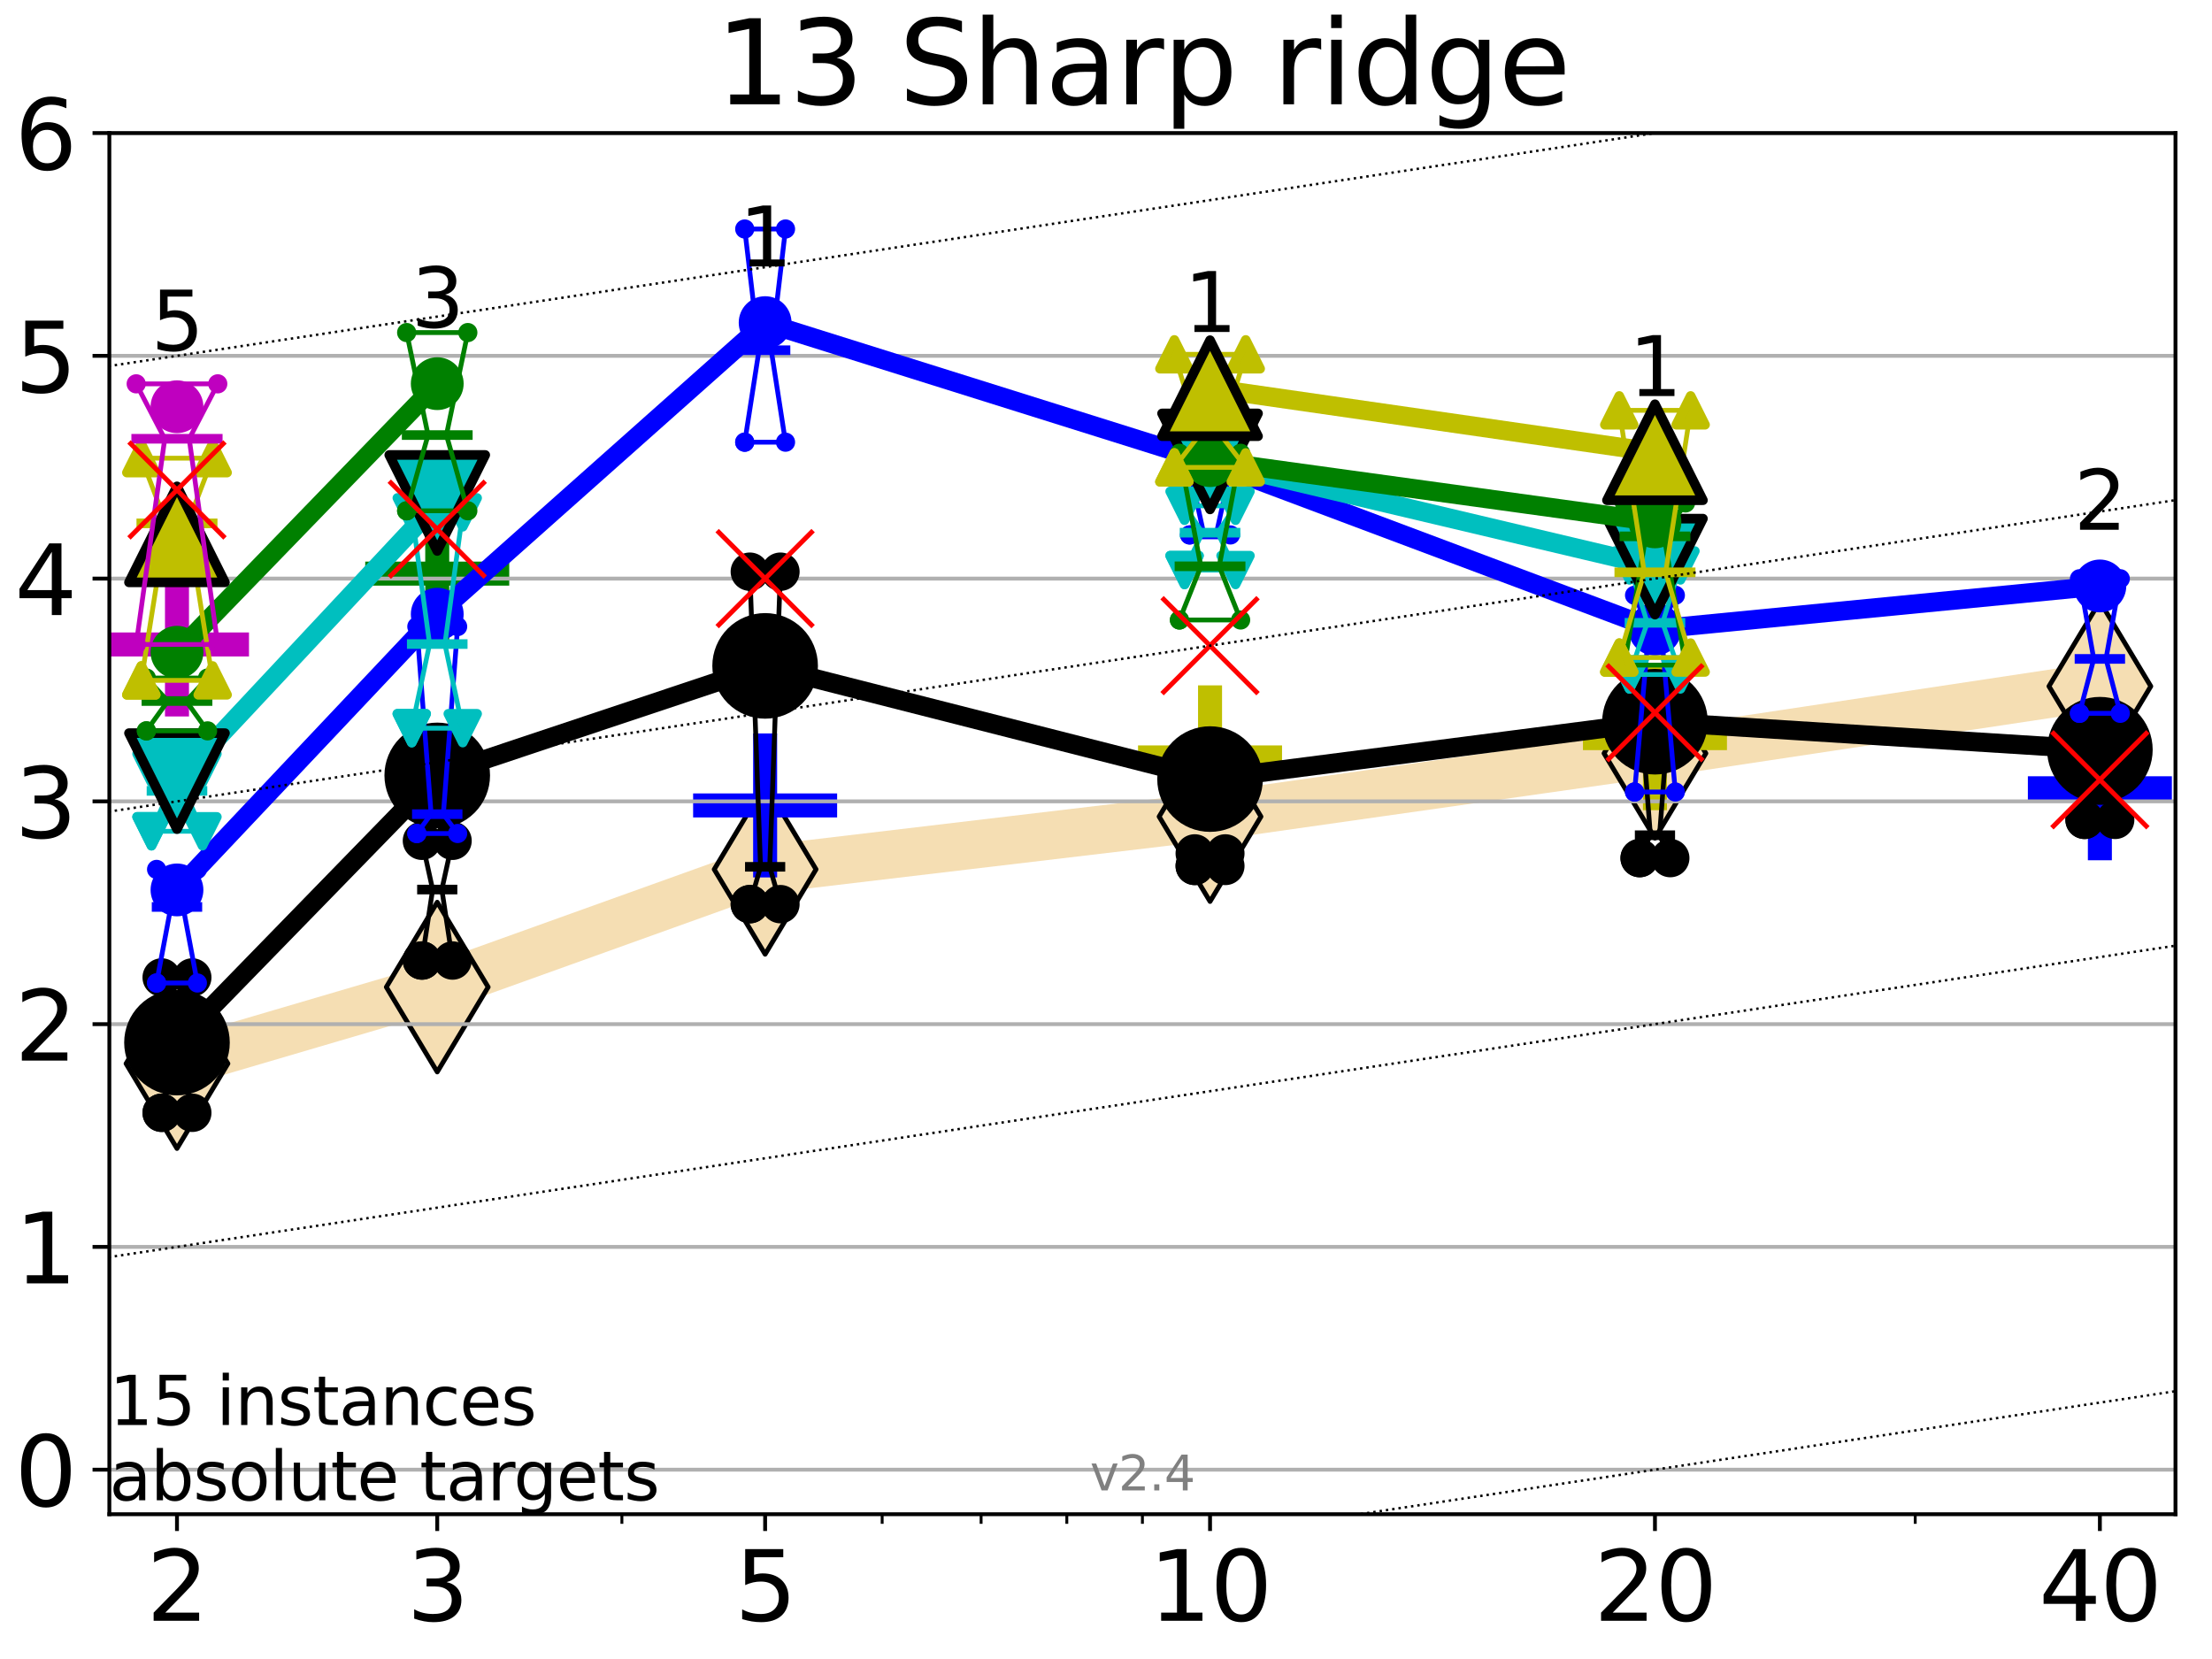 <?xml version="1.0" encoding="utf-8" standalone="no"?>
<!DOCTYPE svg PUBLIC "-//W3C//DTD SVG 1.1//EN"
  "http://www.w3.org/Graphics/SVG/1.1/DTD/svg11.dtd">
<svg height="345.6pt" version="1.1" viewBox="0 0 460.8 345.6" width="460.8pt" xmlns="http://www.w3.org/2000/svg" xmlns:xlink="http://www.w3.org/1999/xlink">
 <defs>
  <style type="text/css">*{stroke-linecap:butt;stroke-linejoin:round;}</style>
 </defs>
 <g id="figure_1">
  <g id="patch_1">
   <path d="M 0 345.6 
L 460.8 345.6 
L 460.8 0 
L 0 0 
z
" style="fill:#ffffff;"/>
  </g>
  <g id="axes_1">
   <g id="patch_2">
    <path d="M 22.78 315.44 
L 453.192 315.44 
L 453.192 27.72 
L 22.78 27.72 
z
" style="fill:#ffffff;"/>
   </g>
   <g id="line2d_1">
    <path clip-path="url(#pbe2f33e6b6)" d="M 36.868 221.568 
L 91.085 205.627 
L 159.39 181.104 
L 252.074 170.113 
L 344.758 156.935 
L 437.443 142.963 
" style="fill:none;stroke:#f5deb3;stroke-linecap:square;stroke-width:10;"/>
    <defs>
     <path d="M 0 17.678 
L 10.607 0 
L 0 -17.678 
L -10.607 0 
z
" id="mebaaa3ced9" style="stroke:#000000;stroke-linejoin:miter;"/>
    </defs>
    <g clip-path="url(#pbe2f33e6b6)">
     <use style="fill:#f5deb3;stroke:#000000;stroke-linejoin:miter;" x="36.868" xlink:href="#mebaaa3ced9" y="221.568"/>
     <use style="fill:#f5deb3;stroke:#000000;stroke-linejoin:miter;" x="91.085" xlink:href="#mebaaa3ced9" y="205.627"/>
     <use style="fill:#f5deb3;stroke:#000000;stroke-linejoin:miter;" x="159.39" xlink:href="#mebaaa3ced9" y="181.104"/>
     <use style="fill:#f5deb3;stroke:#000000;stroke-linejoin:miter;" x="252.074" xlink:href="#mebaaa3ced9" y="170.113"/>
     <use style="fill:#f5deb3;stroke:#000000;stroke-linejoin:miter;" x="344.758" xlink:href="#mebaaa3ced9" y="156.935"/>
     <use style="fill:#f5deb3;stroke:#000000;stroke-linejoin:miter;" x="437.443" xlink:href="#mebaaa3ced9" y="142.963"/>
    </g>
   </g>
   <g id="line2d_2">
    <defs>
     <path d="M -15 0 
L 15 0 
M 0 15 
L 0 -15 
" id="m27f37946f1" style="stroke:#0000ff;stroke-width:5;"/>
    </defs>
    <g clip-path="url(#pbe2f33e6b6)">
     <use style="fill:#0000ff;stroke:#0000ff;stroke-width:5;" x="159.39" xlink:href="#m27f37946f1" y="167.787"/>
    </g>
   </g>
   <g id="line2d_3">
    <defs>
     <path d="M -15 0 
L 15 0 
M 0 15 
L 0 -15 
" id="ma9f88acbe8" style="stroke:#bfbf00;stroke-width:5;"/>
    </defs>
    <g clip-path="url(#pbe2f33e6b6)">
     <use style="fill:#bfbf00;stroke:#bfbf00;stroke-width:5;" x="252.074" xlink:href="#ma9f88acbe8" y="157.779"/>
    </g>
   </g>
   <g id="line2d_4">
    <g clip-path="url(#pbe2f33e6b6)">
     <use style="fill:#bfbf00;stroke:#bfbf00;stroke-width:5;" x="344.758" xlink:href="#ma9f88acbe8" y="153.771"/>
    </g>
   </g>
   <g id="line2d_5">
    <g clip-path="url(#pbe2f33e6b6)">
     <use style="fill:#0000ff;stroke:#0000ff;stroke-width:5;" x="437.443" xlink:href="#m27f37946f1" y="164.21"/>
    </g>
   </g>
   <g id="line2d_6">
    <defs>
     <path d="M -15 0 
L 15 0 
M 0 15 
L 0 -15 
" id="m2c36e7dca8" style="stroke:#008000;stroke-width:5;"/>
    </defs>
    <g clip-path="url(#pbe2f33e6b6)">
     <use style="fill:#008000;stroke:#008000;stroke-width:5;" x="91.085" xlink:href="#m2c36e7dca8" y="119.499"/>
    </g>
   </g>
   <g id="line2d_7">
    <defs>
     <path d="M -15 0 
L 15 0 
M 0 15 
L 0 -15 
" id="ma813e9780f" style="stroke:#bf00bf;stroke-width:5;"/>
    </defs>
    <g clip-path="url(#pbe2f33e6b6)">
     <use style="fill:#bf00bf;stroke:#bf00bf;stroke-width:5;" x="36.868" xlink:href="#ma813e9780f" y="134.256"/>
    </g>
   </g>
   <g id="matplotlib.axis_1">
    <g id="xtick_1">
     <g id="line2d_8">
      <defs>
       <path d="M 0 0 
L 0 3.5 
" id="m4a229a2168" style="stroke:#000000;stroke-width:0.8;"/>
      </defs>
      <g>
       <use style="stroke:#000000;stroke-width:0.8;" x="36.868" xlink:href="#m4a229a2168" y="315.44"/>
      </g>
     </g>
     <g id="text_1">
      <!-- 2 -->
      <g transform="translate(30.506 337.637)scale(0.2 -0.2)">
       <defs>
        <path d="M 1228 531 
L 3431 531 
L 3431 0 
L 469 0 
L 469 531 
Q 828 903 1448 1529 
Q 2069 2156 2228 2338 
Q 2531 2678 2651 2914 
Q 2772 3150 2772 3378 
Q 2772 3750 2511 3984 
Q 2250 4219 1831 4219 
Q 1534 4219 1204 4116 
Q 875 4013 500 3803 
L 500 4441 
Q 881 4594 1212 4672 
Q 1544 4750 1819 4750 
Q 2544 4750 2975 4387 
Q 3406 4025 3406 3419 
Q 3406 3131 3298 2873 
Q 3191 2616 2906 2266 
Q 2828 2175 2409 1742 
Q 1991 1309 1228 531 
z
" id="DejaVuSans-32" transform="scale(0.016)"/>
       </defs>
       <use xlink:href="#DejaVuSans-32"/>
      </g>
     </g>
    </g>
    <g id="xtick_2">
     <g id="line2d_9">
      <g>
       <use style="stroke:#000000;stroke-width:0.8;" x="91.085" xlink:href="#m4a229a2168" y="315.44"/>
      </g>
     </g>
     <g id="text_2">
      <!-- 3 -->
      <g transform="translate(84.723 337.637)scale(0.2 -0.2)">
       <defs>
        <path d="M 2597 2516 
Q 3050 2419 3304 2112 
Q 3559 1806 3559 1356 
Q 3559 666 3084 287 
Q 2609 -91 1734 -91 
Q 1441 -91 1130 -33 
Q 819 25 488 141 
L 488 750 
Q 750 597 1062 519 
Q 1375 441 1716 441 
Q 2309 441 2620 675 
Q 2931 909 2931 1356 
Q 2931 1769 2642 2001 
Q 2353 2234 1838 2234 
L 1294 2234 
L 1294 2753 
L 1863 2753 
Q 2328 2753 2575 2939 
Q 2822 3125 2822 3475 
Q 2822 3834 2567 4026 
Q 2313 4219 1838 4219 
Q 1578 4219 1281 4162 
Q 984 4106 628 3988 
L 628 4550 
Q 988 4650 1302 4700 
Q 1616 4750 1894 4750 
Q 2613 4750 3031 4423 
Q 3450 4097 3450 3541 
Q 3450 3153 3228 2886 
Q 3006 2619 2597 2516 
z
" id="DejaVuSans-33" transform="scale(0.016)"/>
       </defs>
       <use xlink:href="#DejaVuSans-33"/>
      </g>
     </g>
    </g>
    <g id="xtick_3">
     <g id="line2d_10">
      <g>
       <use style="stroke:#000000;stroke-width:0.8;" x="159.39" xlink:href="#m4a229a2168" y="315.44"/>
      </g>
     </g>
     <g id="text_3">
      <!-- 5 -->
      <g transform="translate(153.028 337.637)scale(0.2 -0.2)">
       <defs>
        <path d="M 691 4666 
L 3169 4666 
L 3169 4134 
L 1269 4134 
L 1269 2991 
Q 1406 3038 1543 3061 
Q 1681 3084 1819 3084 
Q 2600 3084 3056 2656 
Q 3513 2228 3513 1497 
Q 3513 744 3044 326 
Q 2575 -91 1722 -91 
Q 1428 -91 1123 -41 
Q 819 9 494 109 
L 494 744 
Q 775 591 1075 516 
Q 1375 441 1709 441 
Q 2250 441 2565 725 
Q 2881 1009 2881 1497 
Q 2881 1984 2565 2268 
Q 2250 2553 1709 2553 
Q 1456 2553 1204 2497 
Q 953 2441 691 2322 
L 691 4666 
z
" id="DejaVuSans-35" transform="scale(0.016)"/>
       </defs>
       <use xlink:href="#DejaVuSans-35"/>
      </g>
     </g>
    </g>
    <g id="xtick_4">
     <g id="line2d_11">
      <g>
       <use style="stroke:#000000;stroke-width:0.8;" x="252.074" xlink:href="#m4a229a2168" y="315.44"/>
      </g>
     </g>
     <g id="text_4">
      <!-- 10 -->
      <g transform="translate(239.349 337.637)scale(0.2 -0.2)">
       <defs>
        <path d="M 794 531 
L 1825 531 
L 1825 4091 
L 703 3866 
L 703 4441 
L 1819 4666 
L 2450 4666 
L 2450 531 
L 3481 531 
L 3481 0 
L 794 0 
L 794 531 
z
" id="DejaVuSans-31" transform="scale(0.016)"/>
        <path d="M 2034 4250 
Q 1547 4250 1301 3770 
Q 1056 3291 1056 2328 
Q 1056 1369 1301 889 
Q 1547 409 2034 409 
Q 2525 409 2770 889 
Q 3016 1369 3016 2328 
Q 3016 3291 2770 3770 
Q 2525 4250 2034 4250 
z
M 2034 4750 
Q 2819 4750 3233 4129 
Q 3647 3509 3647 2328 
Q 3647 1150 3233 529 
Q 2819 -91 2034 -91 
Q 1250 -91 836 529 
Q 422 1150 422 2328 
Q 422 3509 836 4129 
Q 1250 4750 2034 4750 
z
" id="DejaVuSans-30" transform="scale(0.016)"/>
       </defs>
       <use xlink:href="#DejaVuSans-31"/>
       <use x="63.623" xlink:href="#DejaVuSans-30"/>
      </g>
     </g>
    </g>
    <g id="xtick_5">
     <g id="line2d_12">
      <g>
       <use style="stroke:#000000;stroke-width:0.8;" x="344.758" xlink:href="#m4a229a2168" y="315.44"/>
      </g>
     </g>
     <g id="text_5">
      <!-- 20 -->
      <g transform="translate(332.033 337.637)scale(0.2 -0.2)">
       <use xlink:href="#DejaVuSans-32"/>
       <use x="63.623" xlink:href="#DejaVuSans-30"/>
      </g>
     </g>
    </g>
    <g id="xtick_6">
     <g id="line2d_13">
      <g>
       <use style="stroke:#000000;stroke-width:0.8;" x="437.443" xlink:href="#m4a229a2168" y="315.44"/>
      </g>
     </g>
     <g id="text_6">
      <!-- 40 -->
      <g transform="translate(424.718 337.637)scale(0.2 -0.2)">
       <defs>
        <path d="M 2419 4116 
L 825 1625 
L 2419 1625 
L 2419 4116 
z
M 2253 4666 
L 3047 4666 
L 3047 1625 
L 3713 1625 
L 3713 1100 
L 3047 1100 
L 3047 0 
L 2419 0 
L 2419 1100 
L 313 1100 
L 313 1709 
L 2253 4666 
z
" id="DejaVuSans-34" transform="scale(0.016)"/>
       </defs>
       <use xlink:href="#DejaVuSans-34"/>
       <use x="63.623" xlink:href="#DejaVuSans-30"/>
      </g>
     </g>
    </g>
    <g id="xtick_7">
     <g id="line2d_14">
      <defs>
       <path d="M 0 0 
L 0 2 
" id="m5ea9a5f982" style="stroke:#000000;stroke-width:0.6;"/>
      </defs>
      <g>
       <use style="stroke:#000000;stroke-width:0.6;" x="129.552" xlink:href="#m5ea9a5f982" y="315.44"/>
      </g>
     </g>
    </g>
    <g id="xtick_8">
     <g id="line2d_15">
      <g>
       <use style="stroke:#000000;stroke-width:0.6;" x="183.769" xlink:href="#m5ea9a5f982" y="315.44"/>
      </g>
     </g>
    </g>
    <g id="xtick_9">
     <g id="line2d_16">
      <g>
       <use style="stroke:#000000;stroke-width:0.6;" x="204.381" xlink:href="#m5ea9a5f982" y="315.44"/>
      </g>
     </g>
    </g>
    <g id="xtick_10">
     <g id="line2d_17">
      <g>
       <use style="stroke:#000000;stroke-width:0.6;" x="222.237" xlink:href="#m5ea9a5f982" y="315.44"/>
      </g>
     </g>
    </g>
    <g id="xtick_11">
     <g id="line2d_18">
      <g>
       <use style="stroke:#000000;stroke-width:0.6;" x="237.986" xlink:href="#m5ea9a5f982" y="315.44"/>
      </g>
     </g>
    </g>
    <g id="xtick_12">
     <g id="line2d_19">
      <g>
       <use style="stroke:#000000;stroke-width:0.6;" x="398.975" xlink:href="#m5ea9a5f982" y="315.44"/>
      </g>
     </g>
    </g>
   </g>
   <g id="matplotlib.axis_2">
    <g id="ytick_1">
     <g id="line2d_20">
      <path clip-path="url(#pbe2f33e6b6)" d="M 22.78 306.159 
L 453.192 306.159 
" style="fill:none;stroke:#b0b0b0;stroke-linecap:square;stroke-width:0.8;"/>
     </g>
     <g id="line2d_21">
      <defs>
       <path d="M 0 0 
L -3.5 0 
" id="m5229cf70e5" style="stroke:#000000;stroke-width:0.8;"/>
      </defs>
      <g>
       <use style="stroke:#000000;stroke-width:0.8;" x="22.78" xlink:href="#m5229cf70e5" y="306.159"/>
      </g>
     </g>
     <g id="text_7">
      <!-- 0 -->
      <g transform="translate(3.055 313.757)scale(0.2 -0.2)">
       <use xlink:href="#DejaVuSans-30"/>
      </g>
     </g>
    </g>
    <g id="ytick_2">
     <g id="line2d_22">
      <path clip-path="url(#pbe2f33e6b6)" d="M 22.78 259.752 
L 453.192 259.752 
" style="fill:none;stroke:#b0b0b0;stroke-linecap:square;stroke-width:0.8;"/>
     </g>
     <g id="line2d_23">
      <g>
       <use style="stroke:#000000;stroke-width:0.8;" x="22.78" xlink:href="#m5229cf70e5" y="259.752"/>
      </g>
     </g>
     <g id="text_8">
      <!-- 1 -->
      <g transform="translate(3.055 267.351)scale(0.2 -0.2)">
       <use xlink:href="#DejaVuSans-31"/>
      </g>
     </g>
    </g>
    <g id="ytick_3">
     <g id="line2d_24">
      <path clip-path="url(#pbe2f33e6b6)" d="M 22.78 213.346 
L 453.192 213.346 
" style="fill:none;stroke:#b0b0b0;stroke-linecap:square;stroke-width:0.8;"/>
     </g>
     <g id="line2d_25">
      <g>
       <use style="stroke:#000000;stroke-width:0.8;" x="22.78" xlink:href="#m5229cf70e5" y="213.346"/>
      </g>
     </g>
     <g id="text_9">
      <!-- 2 -->
      <g transform="translate(3.055 220.944)scale(0.2 -0.2)">
       <use xlink:href="#DejaVuSans-32"/>
      </g>
     </g>
    </g>
    <g id="ytick_4">
     <g id="line2d_26">
      <path clip-path="url(#pbe2f33e6b6)" d="M 22.78 166.939 
L 453.192 166.939 
" style="fill:none;stroke:#b0b0b0;stroke-linecap:square;stroke-width:0.8;"/>
     </g>
     <g id="line2d_27">
      <g>
       <use style="stroke:#000000;stroke-width:0.8;" x="22.78" xlink:href="#m5229cf70e5" y="166.939"/>
      </g>
     </g>
     <g id="text_10">
      <!-- 3 -->
      <g transform="translate(3.055 174.538)scale(0.2 -0.2)">
       <use xlink:href="#DejaVuSans-33"/>
      </g>
     </g>
    </g>
    <g id="ytick_5">
     <g id="line2d_28">
      <path clip-path="url(#pbe2f33e6b6)" d="M 22.78 120.533 
L 453.192 120.533 
" style="fill:none;stroke:#b0b0b0;stroke-linecap:square;stroke-width:0.8;"/>
     </g>
     <g id="line2d_29">
      <g>
       <use style="stroke:#000000;stroke-width:0.8;" x="22.78" xlink:href="#m5229cf70e5" y="120.533"/>
      </g>
     </g>
     <g id="text_11">
      <!-- 4 -->
      <g transform="translate(3.055 128.131)scale(0.2 -0.2)">
       <use xlink:href="#DejaVuSans-34"/>
      </g>
     </g>
    </g>
    <g id="ytick_6">
     <g id="line2d_30">
      <path clip-path="url(#pbe2f33e6b6)" d="M 22.78 74.126 
L 453.192 74.126 
" style="fill:none;stroke:#b0b0b0;stroke-linecap:square;stroke-width:0.8;"/>
     </g>
     <g id="line2d_31">
      <g>
       <use style="stroke:#000000;stroke-width:0.8;" x="22.78" xlink:href="#m5229cf70e5" y="74.126"/>
      </g>
     </g>
     <g id="text_12">
      <!-- 5 -->
      <g transform="translate(3.055 81.725)scale(0.2 -0.2)">
       <use xlink:href="#DejaVuSans-35"/>
      </g>
     </g>
    </g>
    <g id="ytick_7">
     <g id="line2d_32">
      <path clip-path="url(#pbe2f33e6b6)" d="M 22.78 27.72 
L 453.192 27.72 
" style="fill:none;stroke:#b0b0b0;stroke-linecap:square;stroke-width:0.8;"/>
     </g>
     <g id="line2d_33">
      <g>
       <use style="stroke:#000000;stroke-width:0.8;" x="22.78" xlink:href="#m5229cf70e5" y="27.72"/>
      </g>
     </g>
     <g id="text_13">
      <!-- 6 -->
      <g transform="translate(3.055 35.318)scale(0.2 -0.2)">
       <defs>
        <path d="M 2113 2584 
Q 1688 2584 1439 2293 
Q 1191 2003 1191 1497 
Q 1191 994 1439 701 
Q 1688 409 2113 409 
Q 2538 409 2786 701 
Q 3034 994 3034 1497 
Q 3034 2003 2786 2293 
Q 2538 2584 2113 2584 
z
M 3366 4563 
L 3366 3988 
Q 3128 4100 2886 4159 
Q 2644 4219 2406 4219 
Q 1781 4219 1451 3797 
Q 1122 3375 1075 2522 
Q 1259 2794 1537 2939 
Q 1816 3084 2150 3084 
Q 2853 3084 3261 2657 
Q 3669 2231 3669 1497 
Q 3669 778 3244 343 
Q 2819 -91 2113 -91 
Q 1303 -91 875 529 
Q 447 1150 447 2328 
Q 447 3434 972 4092 
Q 1497 4750 2381 4750 
Q 2619 4750 2861 4703 
Q 3103 4656 3366 4563 
z
" id="DejaVuSans-36" transform="scale(0.016)"/>
       </defs>
       <use xlink:href="#DejaVuSans-36"/>
      </g>
     </g>
    </g>
   </g>
   <g id="line2d_34">
    <path clip-path="url(#pbe2f33e6b6)" d="M 33.682 231.813 
L 35.912 219.551 
L 33.682 203.623 
L 40.054 203.623 
L 37.824 219.551 
L 40.054 231.813 
L 33.682 231.813 
" style="fill:none;stroke:#000000;stroke-linecap:square;"/>
   </g>
   <g id="line2d_35">
    <path clip-path="url(#pbe2f33e6b6)" d="M 33.682 231.813 
L 40.054 231.813 
L 40.054 203.623 
L 33.682 203.623 
L 33.682 231.813 
" style="fill:none;"/>
    <defs>
     <path d="M 0 3 
C 0.796 3 1.559 2.684 2.121 2.121 
C 2.684 1.559 3 0.796 3 0 
C 3 -0.796 2.684 -1.559 2.121 -2.121 
C 1.559 -2.684 0.796 -3 0 -3 
C -0.796 -3 -1.559 -2.684 -2.121 -2.121 
C -2.684 -1.559 -3 -0.796 -3 0 
C -3 0.796 -2.684 1.559 -2.121 2.121 
C -1.559 2.684 -0.796 3 0 3 
z
" id="m4f08601651" style="stroke:#000000;stroke-width:2;"/>
    </defs>
    <g clip-path="url(#pbe2f33e6b6)">
     <use style="stroke:#000000;stroke-width:2;" x="33.682" xlink:href="#m4f08601651" y="231.813"/>
     <use style="stroke:#000000;stroke-width:2;" x="40.054" xlink:href="#m4f08601651" y="231.813"/>
     <use style="stroke:#000000;stroke-width:2;" x="40.054" xlink:href="#m4f08601651" y="203.623"/>
     <use style="stroke:#000000;stroke-width:2;" x="33.682" xlink:href="#m4f08601651" y="203.623"/>
     <use style="stroke:#000000;stroke-width:2;" x="33.682" xlink:href="#m4f08601651" y="231.813"/>
    </g>
   </g>
   <g id="line2d_36">
    <path clip-path="url(#pbe2f33e6b6)" d="M 33.682 219.551 
L 40.054 219.551 
" style="fill:none;stroke:#000000;stroke-linecap:square;stroke-width:2;"/>
   </g>
   <g id="line2d_37">
    <path clip-path="url(#pbe2f33e6b6)" d="M 87.899 200.094 
L 90.129 185.306 
L 87.899 175.151 
L 94.271 175.151 
L 92.041 185.306 
L 94.271 200.094 
L 87.899 200.094 
" style="fill:none;stroke:#000000;stroke-linecap:square;"/>
   </g>
   <g id="line2d_38">
    <path clip-path="url(#pbe2f33e6b6)" d="M 87.899 200.094 
L 94.271 200.094 
L 94.271 175.151 
L 87.899 175.151 
L 87.899 200.094 
" style="fill:none;"/>
    <g clip-path="url(#pbe2f33e6b6)">
     <use style="stroke:#000000;stroke-width:2;" x="87.899" xlink:href="#m4f08601651" y="200.094"/>
     <use style="stroke:#000000;stroke-width:2;" x="94.271" xlink:href="#m4f08601651" y="200.094"/>
     <use style="stroke:#000000;stroke-width:2;" x="94.271" xlink:href="#m4f08601651" y="175.151"/>
     <use style="stroke:#000000;stroke-width:2;" x="87.899" xlink:href="#m4f08601651" y="175.151"/>
     <use style="stroke:#000000;stroke-width:2;" x="87.899" xlink:href="#m4f08601651" y="200.094"/>
    </g>
   </g>
   <g id="line2d_39">
    <path clip-path="url(#pbe2f33e6b6)" d="M 87.899 185.306 
L 94.271 185.306 
" style="fill:none;stroke:#000000;stroke-linecap:square;stroke-width:2;"/>
   </g>
   <g id="line2d_40">
    <path clip-path="url(#pbe2f33e6b6)" d="M 156.204 188.353 
L 158.434 180.573 
L 156.204 119.095 
L 162.576 119.095 
L 160.346 180.573 
L 162.576 188.353 
L 156.204 188.353 
" style="fill:none;stroke:#000000;stroke-linecap:square;"/>
   </g>
   <g id="line2d_41">
    <path clip-path="url(#pbe2f33e6b6)" d="M 156.204 188.353 
L 162.576 188.353 
L 162.576 119.095 
L 156.204 119.095 
L 156.204 188.353 
" style="fill:none;"/>
    <g clip-path="url(#pbe2f33e6b6)">
     <use style="stroke:#000000;stroke-width:2;" x="156.204" xlink:href="#m4f08601651" y="188.353"/>
     <use style="stroke:#000000;stroke-width:2;" x="162.576" xlink:href="#m4f08601651" y="188.353"/>
     <use style="stroke:#000000;stroke-width:2;" x="162.576" xlink:href="#m4f08601651" y="119.095"/>
     <use style="stroke:#000000;stroke-width:2;" x="156.204" xlink:href="#m4f08601651" y="119.095"/>
     <use style="stroke:#000000;stroke-width:2;" x="156.204" xlink:href="#m4f08601651" y="188.353"/>
    </g>
   </g>
   <g id="line2d_42">
    <path clip-path="url(#pbe2f33e6b6)" d="M 156.204 180.573 
L 162.576 180.573 
" style="fill:none;stroke:#000000;stroke-linecap:square;stroke-width:2;"/>
   </g>
   <g id="line2d_43">
    <path clip-path="url(#pbe2f33e6b6)" d="M 248.888 180.388 
L 251.118 179.217 
L 248.888 177.786 
L 255.26 177.786 
L 253.03 179.217 
L 255.26 180.388 
L 248.888 180.388 
" style="fill:none;stroke:#000000;stroke-linecap:square;"/>
   </g>
   <g id="line2d_44">
    <path clip-path="url(#pbe2f33e6b6)" d="M 248.888 180.388 
L 255.26 180.388 
L 255.26 177.786 
L 248.888 177.786 
L 248.888 180.388 
" style="fill:none;"/>
    <g clip-path="url(#pbe2f33e6b6)">
     <use style="stroke:#000000;stroke-width:2;" x="248.888" xlink:href="#m4f08601651" y="180.388"/>
     <use style="stroke:#000000;stroke-width:2;" x="255.26" xlink:href="#m4f08601651" y="180.388"/>
     <use style="stroke:#000000;stroke-width:2;" x="255.26" xlink:href="#m4f08601651" y="177.786"/>
     <use style="stroke:#000000;stroke-width:2;" x="248.888" xlink:href="#m4f08601651" y="177.786"/>
     <use style="stroke:#000000;stroke-width:2;" x="248.888" xlink:href="#m4f08601651" y="180.388"/>
    </g>
   </g>
   <g id="line2d_45">
    <path clip-path="url(#pbe2f33e6b6)" d="M 248.888 179.217 
L 255.26 179.217 
" style="fill:none;stroke:#000000;stroke-linecap:square;stroke-width:2;"/>
   </g>
   <g id="line2d_46">
    <path clip-path="url(#pbe2f33e6b6)" d="M 341.572 178.755 
L 343.803 173.988 
L 341.572 144.785 
L 347.945 144.785 
L 345.714 173.988 
L 347.945 178.755 
L 341.572 178.755 
" style="fill:none;stroke:#000000;stroke-linecap:square;"/>
   </g>
   <g id="line2d_47">
    <path clip-path="url(#pbe2f33e6b6)" d="M 341.572 178.755 
L 347.945 178.755 
L 347.945 144.785 
L 341.572 144.785 
L 341.572 178.755 
" style="fill:none;"/>
    <g clip-path="url(#pbe2f33e6b6)">
     <use style="stroke:#000000;stroke-width:2;" x="341.572" xlink:href="#m4f08601651" y="178.755"/>
     <use style="stroke:#000000;stroke-width:2;" x="347.945" xlink:href="#m4f08601651" y="178.755"/>
     <use style="stroke:#000000;stroke-width:2;" x="347.945" xlink:href="#m4f08601651" y="144.785"/>
     <use style="stroke:#000000;stroke-width:2;" x="341.572" xlink:href="#m4f08601651" y="144.785"/>
     <use style="stroke:#000000;stroke-width:2;" x="341.572" xlink:href="#m4f08601651" y="178.755"/>
    </g>
   </g>
   <g id="line2d_48">
    <path clip-path="url(#pbe2f33e6b6)" d="M 341.572 173.988 
L 347.945 173.988 
" style="fill:none;stroke:#000000;stroke-linecap:square;stroke-width:2;"/>
   </g>
   <g id="line2d_49">
    <path clip-path="url(#pbe2f33e6b6)" d="M 434.257 170.793 
L 436.487 166.657 
L 434.257 151.66 
L 440.629 151.66 
L 438.398 166.657 
L 440.629 170.793 
L 434.257 170.793 
" style="fill:none;stroke:#000000;stroke-linecap:square;"/>
   </g>
   <g id="line2d_50">
    <path clip-path="url(#pbe2f33e6b6)" d="M 434.257 170.793 
L 440.629 170.793 
L 440.629 151.66 
L 434.257 151.66 
L 434.257 170.793 
" style="fill:none;"/>
    <g clip-path="url(#pbe2f33e6b6)">
     <use style="stroke:#000000;stroke-width:2;" x="434.257" xlink:href="#m4f08601651" y="170.793"/>
     <use style="stroke:#000000;stroke-width:2;" x="440.629" xlink:href="#m4f08601651" y="170.793"/>
     <use style="stroke:#000000;stroke-width:2;" x="440.629" xlink:href="#m4f08601651" y="151.66"/>
     <use style="stroke:#000000;stroke-width:2;" x="434.257" xlink:href="#m4f08601651" y="151.66"/>
     <use style="stroke:#000000;stroke-width:2;" x="434.257" xlink:href="#m4f08601651" y="170.793"/>
    </g>
   </g>
   <g id="line2d_51">
    <path clip-path="url(#pbe2f33e6b6)" d="M 434.257 166.657 
L 440.629 166.657 
" style="fill:none;stroke:#000000;stroke-linecap:square;stroke-width:2;"/>
   </g>
   <g id="line2d_52">
    <path clip-path="url(#pbe2f33e6b6)" d="M 36.868 217.19 
L 91.085 161.533 
" style="fill:none;stroke:#000000;stroke-linecap:square;stroke-width:4;"/>
   </g>
   <g id="line2d_53">
    <path clip-path="url(#pbe2f33e6b6)" d="M 91.085 161.533 
L 159.39 138.715 
" style="fill:none;stroke:#000000;stroke-linecap:square;stroke-width:4;"/>
   </g>
   <g id="line2d_54">
    <path clip-path="url(#pbe2f33e6b6)" d="M 159.39 138.715 
L 252.074 162.295 
" style="fill:none;stroke:#000000;stroke-linecap:square;stroke-width:4;"/>
   </g>
   <g id="line2d_55">
    <path clip-path="url(#pbe2f33e6b6)" d="M 252.074 162.295 
L 344.758 150.345 
" style="fill:none;stroke:#000000;stroke-linecap:square;stroke-width:4;"/>
   </g>
   <g id="line2d_56">
    <path clip-path="url(#pbe2f33e6b6)" d="M 344.758 150.345 
L 437.443 156.176 
" style="fill:none;stroke:#000000;stroke-linecap:square;stroke-width:4;"/>
   </g>
   <g id="line2d_57">
    <path clip-path="url(#pbe2f33e6b6)" d="M 36.868 217.19 
L 91.085 161.533 
L 159.39 138.715 
L 252.074 162.295 
L 344.758 150.345 
L 437.443 156.176 
" style="fill:none;"/>
    <defs>
     <path d="M 0 10 
C 2.652 10 5.196 8.946 7.071 7.071 
C 8.946 5.196 10 2.652 10 0 
C 10 -2.652 8.946 -5.196 7.071 -7.071 
C 5.196 -8.946 2.652 -10 0 -10 
C -2.652 -10 -5.196 -8.946 -7.071 -7.071 
C -8.946 -5.196 -10 -2.652 -10 0 
C -10 2.652 -8.946 5.196 -7.071 7.071 
C -5.196 8.946 -2.652 10 0 10 
z
" id="m886c71ef7c" style="stroke:#000000;stroke-width:2;"/>
    </defs>
    <g clip-path="url(#pbe2f33e6b6)">
     <use style="stroke:#000000;stroke-width:2;" x="36.868" xlink:href="#m886c71ef7c" y="217.19"/>
     <use style="stroke:#000000;stroke-width:2;" x="91.085" xlink:href="#m886c71ef7c" y="161.533"/>
     <use style="stroke:#000000;stroke-width:2;" x="159.39" xlink:href="#m886c71ef7c" y="138.715"/>
     <use style="stroke:#000000;stroke-width:2;" x="252.074" xlink:href="#m886c71ef7c" y="162.295"/>
     <use style="stroke:#000000;stroke-width:2;" x="344.758" xlink:href="#m886c71ef7c" y="150.345"/>
     <use style="stroke:#000000;stroke-width:2;" x="437.443" xlink:href="#m886c71ef7c" y="156.176"/>
    </g>
   </g>
   <g id="line2d_58">
    <path clip-path="url(#pbe2f33e6b6)" d="M 32.62 204.775 
L 35.594 188.935 
L 32.62 181.112 
L 41.116 181.112 
L 38.143 188.935 
L 41.116 204.775 
L 32.62 204.775 
" style="fill:none;stroke:#0000ff;stroke-linecap:square;"/>
   </g>
   <g id="line2d_59">
    <path clip-path="url(#pbe2f33e6b6)" d="M 32.62 204.775 
L 41.116 204.775 
L 41.116 181.112 
L 32.62 181.112 
L 32.62 204.775 
" style="fill:none;"/>
    <defs>
     <path d="M 0 1.5 
C 0.398 1.5 0.779 1.342 1.061 1.061 
C 1.342 0.779 1.5 0.398 1.5 0 
C 1.5 -0.398 1.342 -0.779 1.061 -1.061 
C 0.779 -1.342 0.398 -1.5 0 -1.5 
C -0.398 -1.5 -0.779 -1.342 -1.061 -1.061 
C -1.342 -0.779 -1.5 -0.398 -1.5 0 
C -1.5 0.398 -1.342 0.779 -1.061 1.061 
C -0.779 1.342 -0.398 1.5 0 1.5 
z
" id="m518e038595" style="stroke:#0000ff;"/>
    </defs>
    <g clip-path="url(#pbe2f33e6b6)">
     <use style="fill:#0000ff;stroke:#0000ff;" x="32.62" xlink:href="#m518e038595" y="204.775"/>
     <use style="fill:#0000ff;stroke:#0000ff;" x="41.116" xlink:href="#m518e038595" y="204.775"/>
     <use style="fill:#0000ff;stroke:#0000ff;" x="41.116" xlink:href="#m518e038595" y="181.112"/>
     <use style="fill:#0000ff;stroke:#0000ff;" x="32.62" xlink:href="#m518e038595" y="181.112"/>
     <use style="fill:#0000ff;stroke:#0000ff;" x="32.62" xlink:href="#m518e038595" y="204.775"/>
    </g>
   </g>
   <g id="line2d_60">
    <path clip-path="url(#pbe2f33e6b6)" d="M 32.62 188.935 
L 41.116 188.935 
" style="fill:none;stroke:#0000ff;stroke-linecap:square;stroke-width:2;"/>
   </g>
   <g id="line2d_61">
    <path clip-path="url(#pbe2f33e6b6)" d="M 86.837 173.635 
L 89.811 169.604 
L 86.837 130.528 
L 95.333 130.528 
L 92.359 169.604 
L 95.333 173.635 
L 86.837 173.635 
" style="fill:none;stroke:#0000ff;stroke-linecap:square;"/>
   </g>
   <g id="line2d_62">
    <path clip-path="url(#pbe2f33e6b6)" d="M 86.837 173.635 
L 95.333 173.635 
L 95.333 130.528 
L 86.837 130.528 
L 86.837 173.635 
" style="fill:none;"/>
    <g clip-path="url(#pbe2f33e6b6)">
     <use style="fill:#0000ff;stroke:#0000ff;" x="86.837" xlink:href="#m518e038595" y="173.635"/>
     <use style="fill:#0000ff;stroke:#0000ff;" x="95.333" xlink:href="#m518e038595" y="173.635"/>
     <use style="fill:#0000ff;stroke:#0000ff;" x="95.333" xlink:href="#m518e038595" y="130.528"/>
     <use style="fill:#0000ff;stroke:#0000ff;" x="86.837" xlink:href="#m518e038595" y="130.528"/>
     <use style="fill:#0000ff;stroke:#0000ff;" x="86.837" xlink:href="#m518e038595" y="173.635"/>
    </g>
   </g>
   <g id="line2d_63">
    <path clip-path="url(#pbe2f33e6b6)" d="M 86.837 169.604 
L 95.333 169.604 
" style="fill:none;stroke:#0000ff;stroke-linecap:square;stroke-width:2;"/>
   </g>
   <g id="line2d_64">
    <path clip-path="url(#pbe2f33e6b6)" d="M 155.142 92.116 
L 158.116 72.96 
L 155.142 47.706 
L 163.638 47.706 
L 160.665 72.96 
L 163.638 92.116 
L 155.142 92.116 
" style="fill:none;stroke:#0000ff;stroke-linecap:square;"/>
   </g>
   <g id="line2d_65">
    <path clip-path="url(#pbe2f33e6b6)" d="M 155.142 92.116 
L 163.638 92.116 
L 163.638 47.706 
L 155.142 47.706 
L 155.142 92.116 
" style="fill:none;"/>
    <g clip-path="url(#pbe2f33e6b6)">
     <use style="fill:#0000ff;stroke:#0000ff;" x="155.142" xlink:href="#m518e038595" y="92.116"/>
     <use style="fill:#0000ff;stroke:#0000ff;" x="163.638" xlink:href="#m518e038595" y="92.116"/>
     <use style="fill:#0000ff;stroke:#0000ff;" x="163.638" xlink:href="#m518e038595" y="47.706"/>
     <use style="fill:#0000ff;stroke:#0000ff;" x="155.142" xlink:href="#m518e038595" y="47.706"/>
     <use style="fill:#0000ff;stroke:#0000ff;" x="155.142" xlink:href="#m518e038595" y="92.116"/>
    </g>
   </g>
   <g id="line2d_66">
    <path clip-path="url(#pbe2f33e6b6)" d="M 155.142 72.96 
L 163.638 72.96 
" style="fill:none;stroke:#0000ff;stroke-linecap:square;stroke-width:2;"/>
   </g>
   <g id="line2d_67">
    <path clip-path="url(#pbe2f33e6b6)" d="M 247.826 111.437 
L 250.8 111.338 
L 247.826 97.823 
L 256.322 97.823 
L 253.349 111.338 
L 256.322 111.437 
L 247.826 111.437 
" style="fill:none;stroke:#0000ff;stroke-linecap:square;"/>
   </g>
   <g id="line2d_68">
    <path clip-path="url(#pbe2f33e6b6)" d="M 247.826 111.437 
L 256.322 111.437 
L 256.322 97.823 
L 247.826 97.823 
L 247.826 111.437 
" style="fill:none;"/>
    <g clip-path="url(#pbe2f33e6b6)">
     <use style="fill:#0000ff;stroke:#0000ff;" x="247.826" xlink:href="#m518e038595" y="111.437"/>
     <use style="fill:#0000ff;stroke:#0000ff;" x="256.322" xlink:href="#m518e038595" y="111.437"/>
     <use style="fill:#0000ff;stroke:#0000ff;" x="256.322" xlink:href="#m518e038595" y="97.823"/>
     <use style="fill:#0000ff;stroke:#0000ff;" x="247.826" xlink:href="#m518e038595" y="97.823"/>
     <use style="fill:#0000ff;stroke:#0000ff;" x="247.826" xlink:href="#m518e038595" y="111.437"/>
    </g>
   </g>
   <g id="line2d_69">
    <path clip-path="url(#pbe2f33e6b6)" d="M 247.826 111.338 
L 256.322 111.338 
" style="fill:none;stroke:#0000ff;stroke-linecap:square;stroke-width:2;"/>
   </g>
   <g id="line2d_70">
    <path clip-path="url(#pbe2f33e6b6)" d="M 340.51 164.987 
L 343.484 131.103 
L 340.51 124.002 
L 349.007 124.002 
L 346.033 131.103 
L 349.007 164.987 
L 340.51 164.987 
" style="fill:none;stroke:#0000ff;stroke-linecap:square;"/>
   </g>
   <g id="line2d_71">
    <path clip-path="url(#pbe2f33e6b6)" d="M 340.51 164.987 
L 349.007 164.987 
L 349.007 124.002 
L 340.51 124.002 
L 340.51 164.987 
" style="fill:none;"/>
    <g clip-path="url(#pbe2f33e6b6)">
     <use style="fill:#0000ff;stroke:#0000ff;" x="340.51" xlink:href="#m518e038595" y="164.987"/>
     <use style="fill:#0000ff;stroke:#0000ff;" x="349.007" xlink:href="#m518e038595" y="164.987"/>
     <use style="fill:#0000ff;stroke:#0000ff;" x="349.007" xlink:href="#m518e038595" y="124.002"/>
     <use style="fill:#0000ff;stroke:#0000ff;" x="340.51" xlink:href="#m518e038595" y="124.002"/>
     <use style="fill:#0000ff;stroke:#0000ff;" x="340.51" xlink:href="#m518e038595" y="164.987"/>
    </g>
   </g>
   <g id="line2d_72">
    <path clip-path="url(#pbe2f33e6b6)" d="M 340.51 131.103 
L 349.007 131.103 
" style="fill:none;stroke:#0000ff;stroke-linecap:square;stroke-width:2;"/>
   </g>
   <g id="line2d_73">
    <path clip-path="url(#pbe2f33e6b6)" d="M 433.195 148.599 
L 436.168 137.266 
L 433.195 120.564 
L 441.691 120.564 
L 438.717 137.266 
L 441.691 148.599 
L 433.195 148.599 
" style="fill:none;stroke:#0000ff;stroke-linecap:square;"/>
   </g>
   <g id="line2d_74">
    <path clip-path="url(#pbe2f33e6b6)" d="M 433.195 148.599 
L 441.691 148.599 
L 441.691 120.564 
L 433.195 120.564 
L 433.195 148.599 
" style="fill:none;"/>
    <g clip-path="url(#pbe2f33e6b6)">
     <use style="fill:#0000ff;stroke:#0000ff;" x="433.195" xlink:href="#m518e038595" y="148.599"/>
     <use style="fill:#0000ff;stroke:#0000ff;" x="441.691" xlink:href="#m518e038595" y="148.599"/>
     <use style="fill:#0000ff;stroke:#0000ff;" x="441.691" xlink:href="#m518e038595" y="120.564"/>
     <use style="fill:#0000ff;stroke:#0000ff;" x="433.195" xlink:href="#m518e038595" y="120.564"/>
     <use style="fill:#0000ff;stroke:#0000ff;" x="433.195" xlink:href="#m518e038595" y="148.599"/>
    </g>
   </g>
   <g id="line2d_75">
    <path clip-path="url(#pbe2f33e6b6)" d="M 433.195 137.266 
L 441.691 137.266 
" style="fill:none;stroke:#0000ff;stroke-linecap:square;stroke-width:2;"/>
   </g>
   <g id="line2d_76">
    <path clip-path="url(#pbe2f33e6b6)" d="M 36.868 185.386 
L 91.085 127.951 
" style="fill:none;stroke:#0000ff;stroke-linecap:square;stroke-width:4;"/>
   </g>
   <g id="line2d_77">
    <path clip-path="url(#pbe2f33e6b6)" d="M 91.085 127.951 
L 159.39 67.208 
" style="fill:none;stroke:#0000ff;stroke-linecap:square;stroke-width:4;"/>
   </g>
   <g id="line2d_78">
    <path clip-path="url(#pbe2f33e6b6)" d="M 159.39 67.208 
L 252.074 96.3 
" style="fill:none;stroke:#0000ff;stroke-linecap:square;stroke-width:4;"/>
   </g>
   <g id="line2d_79">
    <path clip-path="url(#pbe2f33e6b6)" d="M 252.074 96.3 
L 344.758 131.075 
" style="fill:none;stroke:#0000ff;stroke-linecap:square;stroke-width:4;"/>
   </g>
   <g id="line2d_80">
    <path clip-path="url(#pbe2f33e6b6)" d="M 344.758 131.075 
L 437.443 122.061 
" style="fill:none;stroke:#0000ff;stroke-linecap:square;stroke-width:4;"/>
   </g>
   <g id="line2d_81">
    <path clip-path="url(#pbe2f33e6b6)" d="M 36.868 185.386 
L 91.085 127.951 
L 159.39 67.208 
L 252.074 96.3 
L 344.758 131.075 
L 437.443 122.061 
" style="fill:none;"/>
    <defs>
     <path d="M 0 5 
C 1.326 5 2.598 4.473 3.536 3.536 
C 4.473 2.598 5 1.326 5 0 
C 5 -1.326 4.473 -2.598 3.536 -3.536 
C 2.598 -4.473 1.326 -5 0 -5 
C -1.326 -5 -2.598 -4.473 -3.536 -3.536 
C -4.473 -2.598 -5 -1.326 -5 0 
C -5 1.326 -4.473 2.598 -3.536 3.536 
C -2.598 4.473 -1.326 5 0 5 
z
" id="m06e121bdc5" style="stroke:#0000ff;"/>
    </defs>
    <g clip-path="url(#pbe2f33e6b6)">
     <use style="fill:#0000ff;stroke:#0000ff;" x="36.868" xlink:href="#m06e121bdc5" y="185.386"/>
     <use style="fill:#0000ff;stroke:#0000ff;" x="91.085" xlink:href="#m06e121bdc5" y="127.951"/>
     <use style="fill:#0000ff;stroke:#0000ff;" x="159.39" xlink:href="#m06e121bdc5" y="67.208"/>
     <use style="fill:#0000ff;stroke:#0000ff;" x="252.074" xlink:href="#m06e121bdc5" y="96.3"/>
     <use style="fill:#0000ff;stroke:#0000ff;" x="344.758" xlink:href="#m06e121bdc5" y="131.075"/>
     <use style="fill:#0000ff;stroke:#0000ff;" x="437.443" xlink:href="#m06e121bdc5" y="122.061"/>
    </g>
   </g>
   <g id="line2d_82">
    <path clip-path="url(#pbe2f33e6b6)" d="M 31.558 173.172 
L 35.275 164.755 
L 31.558 160.036 
L 42.178 160.036 
L 38.461 164.755 
L 42.178 173.172 
L 31.558 173.172 
" style="fill:none;stroke:#00bfbf;stroke-linecap:square;"/>
   </g>
   <g id="line2d_83">
    <path clip-path="url(#pbe2f33e6b6)" d="M 31.558 173.172 
L 42.178 173.172 
L 42.178 160.036 
L 31.558 160.036 
L 31.558 173.172 
" style="fill:none;"/>
    <defs>
     <path d="M -0 3 
L 3 -3 
L -3 -3 
z
" id="m3dbdbb8311" style="stroke:#00bfbf;stroke-linejoin:miter;stroke-width:2;"/>
    </defs>
    <g clip-path="url(#pbe2f33e6b6)">
     <use style="fill:#00bfbf;stroke:#00bfbf;stroke-linejoin:miter;stroke-width:2;" x="31.558" xlink:href="#m3dbdbb8311" y="173.172"/>
     <use style="fill:#00bfbf;stroke:#00bfbf;stroke-linejoin:miter;stroke-width:2;" x="42.178" xlink:href="#m3dbdbb8311" y="173.172"/>
     <use style="fill:#00bfbf;stroke:#00bfbf;stroke-linejoin:miter;stroke-width:2;" x="42.178" xlink:href="#m3dbdbb8311" y="160.036"/>
     <use style="fill:#00bfbf;stroke:#00bfbf;stroke-linejoin:miter;stroke-width:2;" x="31.558" xlink:href="#m3dbdbb8311" y="160.036"/>
     <use style="fill:#00bfbf;stroke:#00bfbf;stroke-linejoin:miter;stroke-width:2;" x="31.558" xlink:href="#m3dbdbb8311" y="173.172"/>
    </g>
   </g>
   <g id="line2d_84">
    <path clip-path="url(#pbe2f33e6b6)" d="M 31.558 164.755 
L 42.178 164.755 
" style="fill:none;stroke:#00bfbf;stroke-linecap:square;stroke-width:2;"/>
   </g>
   <g id="line2d_85">
    <path clip-path="url(#pbe2f33e6b6)" d="M 85.775 151.694 
L 89.492 134.164 
L 85.775 106.735 
L 96.395 106.735 
L 92.678 134.164 
L 96.395 151.694 
L 85.775 151.694 
" style="fill:none;stroke:#00bfbf;stroke-linecap:square;"/>
   </g>
   <g id="line2d_86">
    <path clip-path="url(#pbe2f33e6b6)" d="M 85.775 151.694 
L 96.395 151.694 
L 96.395 106.735 
L 85.775 106.735 
L 85.775 151.694 
" style="fill:none;"/>
    <g clip-path="url(#pbe2f33e6b6)">
     <use style="fill:#00bfbf;stroke:#00bfbf;stroke-linejoin:miter;stroke-width:2;" x="85.775" xlink:href="#m3dbdbb8311" y="151.694"/>
     <use style="fill:#00bfbf;stroke:#00bfbf;stroke-linejoin:miter;stroke-width:2;" x="96.395" xlink:href="#m3dbdbb8311" y="151.694"/>
     <use style="fill:#00bfbf;stroke:#00bfbf;stroke-linejoin:miter;stroke-width:2;" x="96.395" xlink:href="#m3dbdbb8311" y="106.735"/>
     <use style="fill:#00bfbf;stroke:#00bfbf;stroke-linejoin:miter;stroke-width:2;" x="85.775" xlink:href="#m3dbdbb8311" y="106.735"/>
     <use style="fill:#00bfbf;stroke:#00bfbf;stroke-linejoin:miter;stroke-width:2;" x="85.775" xlink:href="#m3dbdbb8311" y="151.694"/>
    </g>
   </g>
   <g id="line2d_87">
    <path clip-path="url(#pbe2f33e6b6)" d="M 85.775 134.164 
L 96.395 134.164 
" style="fill:none;stroke:#00bfbf;stroke-linecap:square;stroke-width:2;"/>
   </g>
   <g id="line2d_88">
    <path clip-path="url(#pbe2f33e6b6)" d="M 246.764 118.753 
L 250.481 110.969 
L 246.764 105.368 
L 257.384 105.368 
L 253.667 110.969 
L 257.384 118.753 
L 246.764 118.753 
" style="fill:none;stroke:#00bfbf;stroke-linecap:square;"/>
   </g>
   <g id="line2d_89">
    <path clip-path="url(#pbe2f33e6b6)" d="M 246.764 118.753 
L 257.384 118.753 
L 257.384 105.368 
L 246.764 105.368 
L 246.764 118.753 
" style="fill:none;"/>
    <g clip-path="url(#pbe2f33e6b6)">
     <use style="fill:#00bfbf;stroke:#00bfbf;stroke-linejoin:miter;stroke-width:2;" x="246.764" xlink:href="#m3dbdbb8311" y="118.753"/>
     <use style="fill:#00bfbf;stroke:#00bfbf;stroke-linejoin:miter;stroke-width:2;" x="257.384" xlink:href="#m3dbdbb8311" y="118.753"/>
     <use style="fill:#00bfbf;stroke:#00bfbf;stroke-linejoin:miter;stroke-width:2;" x="257.384" xlink:href="#m3dbdbb8311" y="105.368"/>
     <use style="fill:#00bfbf;stroke:#00bfbf;stroke-linejoin:miter;stroke-width:2;" x="246.764" xlink:href="#m3dbdbb8311" y="105.368"/>
     <use style="fill:#00bfbf;stroke:#00bfbf;stroke-linejoin:miter;stroke-width:2;" x="246.764" xlink:href="#m3dbdbb8311" y="118.753"/>
    </g>
   </g>
   <g id="line2d_90">
    <path clip-path="url(#pbe2f33e6b6)" d="M 246.764 110.969 
L 257.384 110.969 
" style="fill:none;stroke:#00bfbf;stroke-linecap:square;stroke-width:2;"/>
   </g>
   <g id="line2d_91">
    <path clip-path="url(#pbe2f33e6b6)" d="M 339.448 140.506 
L 343.165 129.739 
L 339.448 117.796 
L 350.069 117.796 
L 346.352 129.739 
L 350.069 140.506 
L 339.448 140.506 
" style="fill:none;stroke:#00bfbf;stroke-linecap:square;"/>
   </g>
   <g id="line2d_92">
    <path clip-path="url(#pbe2f33e6b6)" d="M 339.448 140.506 
L 350.069 140.506 
L 350.069 117.796 
L 339.448 117.796 
L 339.448 140.506 
" style="fill:none;"/>
    <g clip-path="url(#pbe2f33e6b6)">
     <use style="fill:#00bfbf;stroke:#00bfbf;stroke-linejoin:miter;stroke-width:2;" x="339.448" xlink:href="#m3dbdbb8311" y="140.506"/>
     <use style="fill:#00bfbf;stroke:#00bfbf;stroke-linejoin:miter;stroke-width:2;" x="350.069" xlink:href="#m3dbdbb8311" y="140.506"/>
     <use style="fill:#00bfbf;stroke:#00bfbf;stroke-linejoin:miter;stroke-width:2;" x="350.069" xlink:href="#m3dbdbb8311" y="117.796"/>
     <use style="fill:#00bfbf;stroke:#00bfbf;stroke-linejoin:miter;stroke-width:2;" x="339.448" xlink:href="#m3dbdbb8311" y="117.796"/>
     <use style="fill:#00bfbf;stroke:#00bfbf;stroke-linejoin:miter;stroke-width:2;" x="339.448" xlink:href="#m3dbdbb8311" y="140.506"/>
    </g>
   </g>
   <g id="line2d_93">
    <path clip-path="url(#pbe2f33e6b6)" d="M 339.448 129.739 
L 350.069 129.739 
" style="fill:none;stroke:#00bfbf;stroke-linecap:square;stroke-width:2;"/>
   </g>
   <g id="line2d_94">
    <path clip-path="url(#pbe2f33e6b6)" d="M 36.868 162.722 
L 91.085 104.776 
" style="fill:none;stroke:#00bfbf;stroke-linecap:square;stroke-width:4;"/>
   </g>
   <g id="line2d_95">
    <path clip-path="url(#pbe2f33e6b6)" d="M 252.074 96.124 
L 344.758 118.04 
" style="fill:none;stroke:#00bfbf;stroke-linecap:square;stroke-width:4;"/>
   </g>
   <g id="line2d_96">
    <path clip-path="url(#pbe2f33e6b6)" d="M 36.868 162.722 
L 91.085 104.776 
L 252.074 96.124 
L 344.758 118.04 
" style="fill:none;"/>
    <defs>
     <path d="M -0 10 
L 10 -10 
L -10 -10 
z
" id="mc7e9497f2a" style="stroke:#000000;stroke-linejoin:miter;stroke-width:2;"/>
    </defs>
    <g clip-path="url(#pbe2f33e6b6)">
     <use style="fill:#00bfbf;stroke:#000000;stroke-linejoin:miter;stroke-width:2;" x="36.868" xlink:href="#mc7e9497f2a" y="162.722"/>
     <use style="fill:#00bfbf;stroke:#000000;stroke-linejoin:miter;stroke-width:2;" x="91.085" xlink:href="#mc7e9497f2a" y="104.776"/>
     <use style="fill:#00bfbf;stroke:#000000;stroke-linejoin:miter;stroke-width:2;" x="252.074" xlink:href="#mc7e9497f2a" y="96.124"/>
     <use style="fill:#00bfbf;stroke:#000000;stroke-linejoin:miter;stroke-width:2;" x="344.758" xlink:href="#mc7e9497f2a" y="118.04"/>
    </g>
   </g>
   <g id="line2d_97">
    <path clip-path="url(#pbe2f33e6b6)" d="M 30.496 152.252 
L 34.957 146.04 
L 30.496 141.247 
L 43.24 141.247 
L 38.78 146.04 
L 43.24 152.252 
L 30.496 152.252 
" style="fill:none;stroke:#008000;stroke-linecap:square;"/>
   </g>
   <g id="line2d_98">
    <path clip-path="url(#pbe2f33e6b6)" d="M 30.496 152.252 
L 43.24 152.252 
L 43.24 141.247 
L 30.496 141.247 
L 30.496 152.252 
" style="fill:none;"/>
    <defs>
     <path d="M 0 1.5 
C 0.398 1.5 0.779 1.342 1.061 1.061 
C 1.342 0.779 1.5 0.398 1.5 0 
C 1.5 -0.398 1.342 -0.779 1.061 -1.061 
C 0.779 -1.342 0.398 -1.5 0 -1.5 
C -0.398 -1.5 -0.779 -1.342 -1.061 -1.061 
C -1.342 -0.779 -1.5 -0.398 -1.5 0 
C -1.5 0.398 -1.342 0.779 -1.061 1.061 
C -0.779 1.342 -0.398 1.5 0 1.5 
z
" id="mf6299a66e1" style="stroke:#008000;"/>
    </defs>
    <g clip-path="url(#pbe2f33e6b6)">
     <use style="fill:#008000;stroke:#008000;" x="30.496" xlink:href="#mf6299a66e1" y="152.252"/>
     <use style="fill:#008000;stroke:#008000;" x="43.24" xlink:href="#mf6299a66e1" y="152.252"/>
     <use style="fill:#008000;stroke:#008000;" x="43.24" xlink:href="#mf6299a66e1" y="141.247"/>
     <use style="fill:#008000;stroke:#008000;" x="30.496" xlink:href="#mf6299a66e1" y="141.247"/>
     <use style="fill:#008000;stroke:#008000;" x="30.496" xlink:href="#mf6299a66e1" y="152.252"/>
    </g>
   </g>
   <g id="line2d_99">
    <path clip-path="url(#pbe2f33e6b6)" d="M 30.496 146.04 
L 43.24 146.04 
" style="fill:none;stroke:#008000;stroke-linecap:square;stroke-width:2;"/>
   </g>
   <g id="line2d_100">
    <path clip-path="url(#pbe2f33e6b6)" d="M 84.713 106.41 
L 89.173 90.626 
L 84.713 69.279 
L 97.457 69.279 
L 92.997 90.626 
L 97.457 106.41 
L 84.713 106.41 
" style="fill:none;stroke:#008000;stroke-linecap:square;"/>
   </g>
   <g id="line2d_101">
    <path clip-path="url(#pbe2f33e6b6)" d="M 84.713 106.41 
L 97.457 106.41 
L 97.457 69.279 
L 84.713 69.279 
L 84.713 106.41 
" style="fill:none;"/>
    <g clip-path="url(#pbe2f33e6b6)">
     <use style="fill:#008000;stroke:#008000;" x="84.713" xlink:href="#mf6299a66e1" y="106.41"/>
     <use style="fill:#008000;stroke:#008000;" x="97.457" xlink:href="#mf6299a66e1" y="106.41"/>
     <use style="fill:#008000;stroke:#008000;" x="97.457" xlink:href="#mf6299a66e1" y="69.279"/>
     <use style="fill:#008000;stroke:#008000;" x="84.713" xlink:href="#mf6299a66e1" y="69.279"/>
     <use style="fill:#008000;stroke:#008000;" x="84.713" xlink:href="#mf6299a66e1" y="106.41"/>
    </g>
   </g>
   <g id="line2d_102">
    <path clip-path="url(#pbe2f33e6b6)" d="M 84.713 90.626 
L 97.457 90.626 
" style="fill:none;stroke:#008000;stroke-linecap:square;stroke-width:2;"/>
   </g>
   <g id="line2d_103">
    <path clip-path="url(#pbe2f33e6b6)" d="M 245.702 129.156 
L 250.163 117.972 
L 245.702 94.428 
L 258.446 94.428 
L 253.986 117.972 
L 258.446 129.156 
L 245.702 129.156 
" style="fill:none;stroke:#008000;stroke-linecap:square;"/>
   </g>
   <g id="line2d_104">
    <path clip-path="url(#pbe2f33e6b6)" d="M 245.702 129.156 
L 258.446 129.156 
L 258.446 94.428 
L 245.702 94.428 
L 245.702 129.156 
" style="fill:none;"/>
    <g clip-path="url(#pbe2f33e6b6)">
     <use style="fill:#008000;stroke:#008000;" x="245.702" xlink:href="#mf6299a66e1" y="129.156"/>
     <use style="fill:#008000;stroke:#008000;" x="258.446" xlink:href="#mf6299a66e1" y="129.156"/>
     <use style="fill:#008000;stroke:#008000;" x="258.446" xlink:href="#mf6299a66e1" y="94.428"/>
     <use style="fill:#008000;stroke:#008000;" x="245.702" xlink:href="#mf6299a66e1" y="94.428"/>
     <use style="fill:#008000;stroke:#008000;" x="245.702" xlink:href="#mf6299a66e1" y="129.156"/>
    </g>
   </g>
   <g id="line2d_105">
    <path clip-path="url(#pbe2f33e6b6)" d="M 245.702 117.972 
L 258.446 117.972 
" style="fill:none;stroke:#008000;stroke-linecap:square;stroke-width:2;"/>
   </g>
   <g id="line2d_106">
    <path clip-path="url(#pbe2f33e6b6)" d="M 338.386 138.551 
L 342.847 111.732 
L 338.386 104.77 
L 351.131 104.77 
L 346.67 111.732 
L 351.131 138.551 
L 338.386 138.551 
" style="fill:none;stroke:#008000;stroke-linecap:square;"/>
   </g>
   <g id="line2d_107">
    <path clip-path="url(#pbe2f33e6b6)" d="M 338.386 138.551 
L 351.131 138.551 
L 351.131 104.77 
L 338.386 104.77 
L 338.386 138.551 
" style="fill:none;"/>
    <g clip-path="url(#pbe2f33e6b6)">
     <use style="fill:#008000;stroke:#008000;" x="338.386" xlink:href="#mf6299a66e1" y="138.551"/>
     <use style="fill:#008000;stroke:#008000;" x="351.131" xlink:href="#mf6299a66e1" y="138.551"/>
     <use style="fill:#008000;stroke:#008000;" x="351.131" xlink:href="#mf6299a66e1" y="104.77"/>
     <use style="fill:#008000;stroke:#008000;" x="338.386" xlink:href="#mf6299a66e1" y="104.77"/>
     <use style="fill:#008000;stroke:#008000;" x="338.386" xlink:href="#mf6299a66e1" y="138.551"/>
    </g>
   </g>
   <g id="line2d_108">
    <path clip-path="url(#pbe2f33e6b6)" d="M 338.386 111.732 
L 351.131 111.732 
" style="fill:none;stroke:#008000;stroke-linecap:square;stroke-width:2;"/>
   </g>
   <g id="line2d_109">
    <path clip-path="url(#pbe2f33e6b6)" d="M 36.868 135.879 
L 91.085 79.922 
" style="fill:none;stroke:#008000;stroke-linecap:square;stroke-width:4;"/>
   </g>
   <g id="line2d_110">
    <path clip-path="url(#pbe2f33e6b6)" d="M 252.074 95.955 
L 344.758 108.714 
" style="fill:none;stroke:#008000;stroke-linecap:square;stroke-width:4;"/>
   </g>
   <g id="line2d_111">
    <path clip-path="url(#pbe2f33e6b6)" d="M 36.868 135.879 
L 91.085 79.922 
L 252.074 95.955 
L 344.758 108.714 
" style="fill:none;"/>
    <defs>
     <path d="M 0 5 
C 1.326 5 2.598 4.473 3.536 3.536 
C 4.473 2.598 5 1.326 5 0 
C 5 -1.326 4.473 -2.598 3.536 -3.536 
C 2.598 -4.473 1.326 -5 0 -5 
C -1.326 -5 -2.598 -4.473 -3.536 -3.536 
C -4.473 -2.598 -5 -1.326 -5 0 
C -5 1.326 -4.473 2.598 -3.536 3.536 
C -2.598 4.473 -1.326 5 0 5 
z
" id="ma67ec9fe59" style="stroke:#008000;"/>
    </defs>
    <g clip-path="url(#pbe2f33e6b6)">
     <use style="fill:#008000;stroke:#008000;" x="36.868" xlink:href="#ma67ec9fe59" y="135.879"/>
     <use style="fill:#008000;stroke:#008000;" x="91.085" xlink:href="#ma67ec9fe59" y="79.922"/>
     <use style="fill:#008000;stroke:#008000;" x="252.074" xlink:href="#ma67ec9fe59" y="95.955"/>
     <use style="fill:#008000;stroke:#008000;" x="344.758" xlink:href="#ma67ec9fe59" y="108.714"/>
    </g>
   </g>
   <g id="line2d_112">
    <path clip-path="url(#pbe2f33e6b6)" d="M 29.434 141.737 
L 34.638 109.026 
L 29.434 95.447 
L 44.303 95.447 
L 39.099 109.026 
L 44.303 141.737 
L 29.434 141.737 
" style="fill:none;stroke:#bfbf00;stroke-linecap:square;"/>
   </g>
   <g id="line2d_113">
    <path clip-path="url(#pbe2f33e6b6)" d="M 29.434 141.737 
L 44.303 141.737 
L 44.303 95.447 
L 29.434 95.447 
L 29.434 141.737 
" style="fill:none;"/>
    <defs>
     <path d="M 0 -3 
L -3 3 
L 3 3 
z
" id="m8defb4048b" style="stroke:#bfbf00;stroke-linejoin:miter;stroke-width:2;"/>
    </defs>
    <g clip-path="url(#pbe2f33e6b6)">
     <use style="fill:#bfbf00;stroke:#bfbf00;stroke-linejoin:miter;stroke-width:2;" x="29.434" xlink:href="#m8defb4048b" y="141.737"/>
     <use style="fill:#bfbf00;stroke:#bfbf00;stroke-linejoin:miter;stroke-width:2;" x="44.303" xlink:href="#m8defb4048b" y="141.737"/>
     <use style="fill:#bfbf00;stroke:#bfbf00;stroke-linejoin:miter;stroke-width:2;" x="44.303" xlink:href="#m8defb4048b" y="95.447"/>
     <use style="fill:#bfbf00;stroke:#bfbf00;stroke-linejoin:miter;stroke-width:2;" x="29.434" xlink:href="#m8defb4048b" y="95.447"/>
     <use style="fill:#bfbf00;stroke:#bfbf00;stroke-linejoin:miter;stroke-width:2;" x="29.434" xlink:href="#m8defb4048b" y="141.737"/>
    </g>
   </g>
   <g id="line2d_114">
    <path clip-path="url(#pbe2f33e6b6)" d="M 29.434 109.026 
L 44.303 109.026 
" style="fill:none;stroke:#bfbf00;stroke-linecap:square;stroke-width:2;"/>
   </g>
   <g id="line2d_115">
    <path clip-path="url(#pbe2f33e6b6)" d="M 244.64 97.36 
L 249.844 90.638 
L 244.64 73.811 
L 259.509 73.811 
L 254.305 90.638 
L 259.509 97.36 
L 244.64 97.36 
" style="fill:none;stroke:#bfbf00;stroke-linecap:square;"/>
   </g>
   <g id="line2d_116">
    <path clip-path="url(#pbe2f33e6b6)" d="M 244.64 97.36 
L 259.509 97.36 
L 259.509 73.811 
L 244.64 73.811 
L 244.64 97.36 
" style="fill:none;"/>
    <g clip-path="url(#pbe2f33e6b6)">
     <use style="fill:#bfbf00;stroke:#bfbf00;stroke-linejoin:miter;stroke-width:2;" x="244.64" xlink:href="#m8defb4048b" y="97.36"/>
     <use style="fill:#bfbf00;stroke:#bfbf00;stroke-linejoin:miter;stroke-width:2;" x="259.509" xlink:href="#m8defb4048b" y="97.36"/>
     <use style="fill:#bfbf00;stroke:#bfbf00;stroke-linejoin:miter;stroke-width:2;" x="259.509" xlink:href="#m8defb4048b" y="73.811"/>
     <use style="fill:#bfbf00;stroke:#bfbf00;stroke-linejoin:miter;stroke-width:2;" x="244.64" xlink:href="#m8defb4048b" y="73.811"/>
     <use style="fill:#bfbf00;stroke:#bfbf00;stroke-linejoin:miter;stroke-width:2;" x="244.64" xlink:href="#m8defb4048b" y="97.36"/>
    </g>
   </g>
   <g id="line2d_117">
    <path clip-path="url(#pbe2f33e6b6)" d="M 244.64 90.638 
L 259.509 90.638 
" style="fill:none;stroke:#bfbf00;stroke-linecap:square;stroke-width:2;"/>
   </g>
   <g id="line2d_118">
    <path clip-path="url(#pbe2f33e6b6)" d="M 337.324 136.978 
L 342.528 119.222 
L 337.324 85.483 
L 352.193 85.483 
L 346.989 119.222 
L 352.193 136.978 
L 337.324 136.978 
" style="fill:none;stroke:#bfbf00;stroke-linecap:square;"/>
   </g>
   <g id="line2d_119">
    <path clip-path="url(#pbe2f33e6b6)" d="M 337.324 136.978 
L 352.193 136.978 
L 352.193 85.483 
L 337.324 85.483 
L 337.324 136.978 
" style="fill:none;"/>
    <g clip-path="url(#pbe2f33e6b6)">
     <use style="fill:#bfbf00;stroke:#bfbf00;stroke-linejoin:miter;stroke-width:2;" x="337.324" xlink:href="#m8defb4048b" y="136.978"/>
     <use style="fill:#bfbf00;stroke:#bfbf00;stroke-linejoin:miter;stroke-width:2;" x="352.193" xlink:href="#m8defb4048b" y="136.978"/>
     <use style="fill:#bfbf00;stroke:#bfbf00;stroke-linejoin:miter;stroke-width:2;" x="352.193" xlink:href="#m8defb4048b" y="85.483"/>
     <use style="fill:#bfbf00;stroke:#bfbf00;stroke-linejoin:miter;stroke-width:2;" x="337.324" xlink:href="#m8defb4048b" y="85.483"/>
     <use style="fill:#bfbf00;stroke:#bfbf00;stroke-linejoin:miter;stroke-width:2;" x="337.324" xlink:href="#m8defb4048b" y="136.978"/>
    </g>
   </g>
   <g id="line2d_120">
    <path clip-path="url(#pbe2f33e6b6)" d="M 337.324 119.222 
L 352.193 119.222 
" style="fill:none;stroke:#bfbf00;stroke-linecap:square;stroke-width:2;"/>
   </g>
   <g id="line2d_121">
    <path clip-path="url(#pbe2f33e6b6)" d="M 252.074 80.866 
L 344.758 94.207 
" style="fill:none;stroke:#bfbf00;stroke-linecap:square;stroke-width:4;"/>
   </g>
   <g id="line2d_122">
    <path clip-path="url(#pbe2f33e6b6)" d="M 36.868 111.314 
L 252.074 80.866 
L 344.758 94.207 
" style="fill:none;"/>
    <defs>
     <path d="M 0 -10 
L -10 10 
L 10 10 
z
" id="m4e1e0afb54" style="stroke:#000000;stroke-linejoin:miter;stroke-width:2;"/>
    </defs>
    <g clip-path="url(#pbe2f33e6b6)">
     <use style="fill:#bfbf00;stroke:#000000;stroke-linejoin:miter;stroke-width:2;" x="36.868" xlink:href="#m4e1e0afb54" y="111.314"/>
     <use style="fill:#bfbf00;stroke:#000000;stroke-linejoin:miter;stroke-width:2;" x="252.074" xlink:href="#m4e1e0afb54" y="80.866"/>
     <use style="fill:#bfbf00;stroke:#000000;stroke-linejoin:miter;stroke-width:2;" x="344.758" xlink:href="#m4e1e0afb54" y="94.207"/>
    </g>
   </g>
   <g id="line2d_123">
    <path clip-path="url(#pbe2f33e6b6)" d="M 28.372 134.256 
L 34.319 91.404 
L 28.372 79.96 
L 45.365 79.96 
L 39.417 91.404 
L 45.365 134.256 
L 28.372 134.256 
" style="fill:none;stroke:#bf00bf;stroke-linecap:square;"/>
   </g>
   <g id="line2d_124">
    <path clip-path="url(#pbe2f33e6b6)" d="M 28.372 134.256 
L 45.365 134.256 
L 45.365 79.96 
L 28.372 79.96 
L 28.372 134.256 
" style="fill:none;"/>
    <defs>
     <path d="M 0 1.5 
C 0.398 1.5 0.779 1.342 1.061 1.061 
C 1.342 0.779 1.5 0.398 1.5 0 
C 1.5 -0.398 1.342 -0.779 1.061 -1.061 
C 0.779 -1.342 0.398 -1.5 0 -1.5 
C -0.398 -1.5 -0.779 -1.342 -1.061 -1.061 
C -1.342 -0.779 -1.5 -0.398 -1.5 0 
C -1.5 0.398 -1.342 0.779 -1.061 1.061 
C -0.779 1.342 -0.398 1.5 0 1.5 
z
" id="me11ed76d5e" style="stroke:#bf00bf;"/>
    </defs>
    <g clip-path="url(#pbe2f33e6b6)">
     <use style="fill:#bf00bf;stroke:#bf00bf;" x="28.372" xlink:href="#me11ed76d5e" y="134.256"/>
     <use style="fill:#bf00bf;stroke:#bf00bf;" x="45.365" xlink:href="#me11ed76d5e" y="134.256"/>
     <use style="fill:#bf00bf;stroke:#bf00bf;" x="45.365" xlink:href="#me11ed76d5e" y="79.96"/>
     <use style="fill:#bf00bf;stroke:#bf00bf;" x="28.372" xlink:href="#me11ed76d5e" y="79.96"/>
     <use style="fill:#bf00bf;stroke:#bf00bf;" x="28.372" xlink:href="#me11ed76d5e" y="134.256"/>
    </g>
   </g>
   <g id="line2d_125">
    <path clip-path="url(#pbe2f33e6b6)" d="M 28.372 91.404 
L 45.365 91.404 
" style="fill:none;stroke:#bf00bf;stroke-linecap:square;stroke-width:2;"/>
   </g>
   <g id="line2d_126">
    <path clip-path="url(#pbe2f33e6b6)" d="M 36.868 84.73 
" style="fill:none;"/>
    <defs>
     <path d="M 0 5 
C 1.326 5 2.598 4.473 3.536 3.536 
C 4.473 2.598 5 1.326 5 0 
C 5 -1.326 4.473 -2.598 3.536 -3.536 
C 2.598 -4.473 1.326 -5 0 -5 
C -1.326 -5 -2.598 -4.473 -3.536 -3.536 
C -4.473 -2.598 -5 -1.326 -5 0 
C -5 1.326 -4.473 2.598 -3.536 3.536 
C -2.598 4.473 -1.326 5 0 5 
z
" id="m69a9bf2f8a" style="stroke:#bf00bf;"/>
    </defs>
    <g clip-path="url(#pbe2f33e6b6)">
     <use style="fill:#bf00bf;stroke:#bf00bf;" x="36.868" xlink:href="#m69a9bf2f8a" y="84.73"/>
    </g>
   </g>
   <g id="line2d_127"/>
   <g id="line2d_128"/>
   <g id="line2d_129"/>
   <g id="line2d_130"/>
   <g id="line2d_131"/>
   <g id="line2d_132"/>
   <g id="line2d_133"/>
   <g id="line2d_134">
    <defs>
     <path d="M -10 10 
L 10 -10 
M -10 -10 
L 10 10 
" id="m499d271727" style="stroke:#ff0000;"/>
    </defs>
    <g clip-path="url(#pbe2f33e6b6)">
     <use style="fill:#ff0000;stroke:#ff0000;" x="36.868" xlink:href="#m499d271727" y="102.066"/>
     <use style="fill:#ff0000;stroke:#ff0000;" x="91.085" xlink:href="#m499d271727" y="110.238"/>
     <use style="fill:#ff0000;stroke:#ff0000;" x="159.39" xlink:href="#m499d271727" y="120.533"/>
     <use style="fill:#ff0000;stroke:#ff0000;" x="252.074" xlink:href="#m499d271727" y="134.503"/>
     <use style="fill:#ff0000;stroke:#ff0000;" x="344.758" xlink:href="#m499d271727" y="148.472"/>
     <use style="fill:#ff0000;stroke:#ff0000;" x="437.443" xlink:href="#m499d271727" y="162.442"/>
    </g>
   </g>
   <g id="line2d_135">
    <path clip-path="url(#pbe2f33e6b6)" d="M 76.445 346.6 
L 461.8 288.518 
" style="fill:none;stroke:#000000;stroke-dasharray:0.5,0.825;stroke-dashoffset:0;stroke-width:0.5;"/>
   </g>
   <g id="line2d_136">
    <path clip-path="url(#pbe2f33e6b6)" d="M -1 265.46 
L 461.8 195.705 
" style="fill:none;stroke:#000000;stroke-dasharray:0.5,0.825;stroke-dashoffset:0;stroke-width:0.5;"/>
   </g>
   <g id="line2d_137">
    <path clip-path="url(#pbe2f33e6b6)" d="M -1 172.647 
L 461.8 102.892 
" style="fill:none;stroke:#000000;stroke-dasharray:0.5,0.825;stroke-dashoffset:0;stroke-width:0.5;"/>
   </g>
   <g id="line2d_138">
    <path clip-path="url(#pbe2f33e6b6)" d="M -1 79.834 
L 461.8 10.079 
" style="fill:none;stroke:#000000;stroke-dasharray:0.5,0.825;stroke-dashoffset:0;stroke-width:0.5;"/>
   </g>
   <g id="line2d_139">
    <path clip-path="url(#pbe2f33e6b6)" style="fill:none;stroke:#000000;stroke-dasharray:0.5,0.825;stroke-dashoffset:0;stroke-width:0.5;"/>
   </g>
   <g id="patch_3">
    <path d="M 22.78 315.44 
L 22.78 27.72 
" style="fill:none;stroke:#000000;stroke-linecap:square;stroke-linejoin:miter;stroke-width:0.8;"/>
   </g>
   <g id="patch_4">
    <path d="M 453.192 315.44 
L 453.192 27.72 
" style="fill:none;stroke:#000000;stroke-linecap:square;stroke-linejoin:miter;stroke-width:0.8;"/>
   </g>
   <g id="patch_5">
    <path d="M 22.78 315.44 
L 453.192 315.44 
" style="fill:none;stroke:#000000;stroke-linecap:square;stroke-linejoin:miter;stroke-width:0.8;"/>
   </g>
   <g id="patch_6">
    <path d="M 22.78 27.72 
L 453.192 27.72 
" style="fill:none;stroke:#000000;stroke-linecap:square;stroke-linejoin:miter;stroke-width:0.8;"/>
   </g>
   <g id="text_14">
    <!-- 1 -->
    <g transform="translate(153.982 55.5)scale(0.17 -0.17)">
     <use xlink:href="#DejaVuSans-31"/>
    </g>
   </g>
   <g id="text_15">
    <!-- 1 -->
    <g transform="translate(246.666 69.159)scale(0.17 -0.17)">
     <use xlink:href="#DejaVuSans-31"/>
    </g>
   </g>
   <g id="text_16">
    <!-- 1 -->
    <g transform="translate(339.35 82.5)scale(0.17 -0.17)">
     <use xlink:href="#DejaVuSans-31"/>
    </g>
   </g>
   <g id="text_17">
    <!-- 2 -->
    <g transform="translate(432.035 110.353)scale(0.17 -0.17)">
     <use xlink:href="#DejaVuSans-32"/>
    </g>
   </g>
   <g id="text_18">
    <!-- 3 -->
    <g transform="translate(85.677 68.215)scale(0.17 -0.17)">
     <use xlink:href="#DejaVuSans-33"/>
    </g>
   </g>
   <g id="text_19">
    <!-- 5 -->
    <g transform="translate(31.46 73.023)scale(0.17 -0.17)">
     <use xlink:href="#DejaVuSans-35"/>
    </g>
   </g>
   <g id="text_20">
    <!-- 15 instances -->
    <g transform="translate(22.78 296.851)scale(0.14 -0.14)">
     <defs>
      <path id="DejaVuSans-20" transform="scale(0.016)"/>
      <path d="M 603 3500 
L 1178 3500 
L 1178 0 
L 603 0 
L 603 3500 
z
M 603 4863 
L 1178 4863 
L 1178 4134 
L 603 4134 
L 603 4863 
z
" id="DejaVuSans-69" transform="scale(0.016)"/>
      <path d="M 3513 2113 
L 3513 0 
L 2938 0 
L 2938 2094 
Q 2938 2591 2744 2837 
Q 2550 3084 2163 3084 
Q 1697 3084 1428 2787 
Q 1159 2491 1159 1978 
L 1159 0 
L 581 0 
L 581 3500 
L 1159 3500 
L 1159 2956 
Q 1366 3272 1645 3428 
Q 1925 3584 2291 3584 
Q 2894 3584 3203 3211 
Q 3513 2838 3513 2113 
z
" id="DejaVuSans-6e" transform="scale(0.016)"/>
      <path d="M 2834 3397 
L 2834 2853 
Q 2591 2978 2328 3040 
Q 2066 3103 1784 3103 
Q 1356 3103 1142 2972 
Q 928 2841 928 2578 
Q 928 2378 1081 2264 
Q 1234 2150 1697 2047 
L 1894 2003 
Q 2506 1872 2764 1633 
Q 3022 1394 3022 966 
Q 3022 478 2636 193 
Q 2250 -91 1575 -91 
Q 1294 -91 989 -36 
Q 684 19 347 128 
L 347 722 
Q 666 556 975 473 
Q 1284 391 1588 391 
Q 1994 391 2212 530 
Q 2431 669 2431 922 
Q 2431 1156 2273 1281 
Q 2116 1406 1581 1522 
L 1381 1569 
Q 847 1681 609 1914 
Q 372 2147 372 2553 
Q 372 3047 722 3315 
Q 1072 3584 1716 3584 
Q 2034 3584 2315 3537 
Q 2597 3491 2834 3397 
z
" id="DejaVuSans-73" transform="scale(0.016)"/>
      <path d="M 1172 4494 
L 1172 3500 
L 2356 3500 
L 2356 3053 
L 1172 3053 
L 1172 1153 
Q 1172 725 1289 603 
Q 1406 481 1766 481 
L 2356 481 
L 2356 0 
L 1766 0 
Q 1100 0 847 248 
Q 594 497 594 1153 
L 594 3053 
L 172 3053 
L 172 3500 
L 594 3500 
L 594 4494 
L 1172 4494 
z
" id="DejaVuSans-74" transform="scale(0.016)"/>
      <path d="M 2194 1759 
Q 1497 1759 1228 1600 
Q 959 1441 959 1056 
Q 959 750 1161 570 
Q 1363 391 1709 391 
Q 2188 391 2477 730 
Q 2766 1069 2766 1631 
L 2766 1759 
L 2194 1759 
z
M 3341 1997 
L 3341 0 
L 2766 0 
L 2766 531 
Q 2569 213 2275 61 
Q 1981 -91 1556 -91 
Q 1019 -91 701 211 
Q 384 513 384 1019 
Q 384 1609 779 1909 
Q 1175 2209 1959 2209 
L 2766 2209 
L 2766 2266 
Q 2766 2663 2505 2880 
Q 2244 3097 1772 3097 
Q 1472 3097 1187 3025 
Q 903 2953 641 2809 
L 641 3341 
Q 956 3463 1253 3523 
Q 1550 3584 1831 3584 
Q 2591 3584 2966 3190 
Q 3341 2797 3341 1997 
z
" id="DejaVuSans-61" transform="scale(0.016)"/>
      <path d="M 3122 3366 
L 3122 2828 
Q 2878 2963 2633 3030 
Q 2388 3097 2138 3097 
Q 1578 3097 1268 2742 
Q 959 2388 959 1747 
Q 959 1106 1268 751 
Q 1578 397 2138 397 
Q 2388 397 2633 464 
Q 2878 531 3122 666 
L 3122 134 
Q 2881 22 2623 -34 
Q 2366 -91 2075 -91 
Q 1284 -91 818 406 
Q 353 903 353 1747 
Q 353 2603 823 3093 
Q 1294 3584 2113 3584 
Q 2378 3584 2631 3529 
Q 2884 3475 3122 3366 
z
" id="DejaVuSans-63" transform="scale(0.016)"/>
      <path d="M 3597 1894 
L 3597 1613 
L 953 1613 
Q 991 1019 1311 708 
Q 1631 397 2203 397 
Q 2534 397 2845 478 
Q 3156 559 3463 722 
L 3463 178 
Q 3153 47 2828 -22 
Q 2503 -91 2169 -91 
Q 1331 -91 842 396 
Q 353 884 353 1716 
Q 353 2575 817 3079 
Q 1281 3584 2069 3584 
Q 2775 3584 3186 3129 
Q 3597 2675 3597 1894 
z
M 3022 2063 
Q 3016 2534 2758 2815 
Q 2500 3097 2075 3097 
Q 1594 3097 1305 2825 
Q 1016 2553 972 2059 
L 3022 2063 
z
" id="DejaVuSans-65" transform="scale(0.016)"/>
     </defs>
     <use xlink:href="#DejaVuSans-31"/>
     <use x="63.623" xlink:href="#DejaVuSans-35"/>
     <use x="127.246" xlink:href="#DejaVuSans-20"/>
     <use x="159.033" xlink:href="#DejaVuSans-69"/>
     <use x="186.816" xlink:href="#DejaVuSans-6e"/>
     <use x="250.195" xlink:href="#DejaVuSans-73"/>
     <use x="302.295" xlink:href="#DejaVuSans-74"/>
     <use x="341.504" xlink:href="#DejaVuSans-61"/>
     <use x="402.783" xlink:href="#DejaVuSans-6e"/>
     <use x="466.162" xlink:href="#DejaVuSans-63"/>
     <use x="521.143" xlink:href="#DejaVuSans-65"/>
     <use x="582.666" xlink:href="#DejaVuSans-73"/>
    </g>
    <!-- absolute targets -->
    <g transform="translate(22.78 312.528)scale(0.14 -0.14)">
     <defs>
      <path d="M 3116 1747 
Q 3116 2381 2855 2742 
Q 2594 3103 2138 3103 
Q 1681 3103 1420 2742 
Q 1159 2381 1159 1747 
Q 1159 1113 1420 752 
Q 1681 391 2138 391 
Q 2594 391 2855 752 
Q 3116 1113 3116 1747 
z
M 1159 2969 
Q 1341 3281 1617 3432 
Q 1894 3584 2278 3584 
Q 2916 3584 3314 3078 
Q 3713 2572 3713 1747 
Q 3713 922 3314 415 
Q 2916 -91 2278 -91 
Q 1894 -91 1617 61 
Q 1341 213 1159 525 
L 1159 0 
L 581 0 
L 581 4863 
L 1159 4863 
L 1159 2969 
z
" id="DejaVuSans-62" transform="scale(0.016)"/>
      <path d="M 1959 3097 
Q 1497 3097 1228 2736 
Q 959 2375 959 1747 
Q 959 1119 1226 758 
Q 1494 397 1959 397 
Q 2419 397 2687 759 
Q 2956 1122 2956 1747 
Q 2956 2369 2687 2733 
Q 2419 3097 1959 3097 
z
M 1959 3584 
Q 2709 3584 3137 3096 
Q 3566 2609 3566 1747 
Q 3566 888 3137 398 
Q 2709 -91 1959 -91 
Q 1206 -91 779 398 
Q 353 888 353 1747 
Q 353 2609 779 3096 
Q 1206 3584 1959 3584 
z
" id="DejaVuSans-6f" transform="scale(0.016)"/>
      <path d="M 603 4863 
L 1178 4863 
L 1178 0 
L 603 0 
L 603 4863 
z
" id="DejaVuSans-6c" transform="scale(0.016)"/>
      <path d="M 544 1381 
L 544 3500 
L 1119 3500 
L 1119 1403 
Q 1119 906 1312 657 
Q 1506 409 1894 409 
Q 2359 409 2629 706 
Q 2900 1003 2900 1516 
L 2900 3500 
L 3475 3500 
L 3475 0 
L 2900 0 
L 2900 538 
Q 2691 219 2414 64 
Q 2138 -91 1772 -91 
Q 1169 -91 856 284 
Q 544 659 544 1381 
z
M 1991 3584 
L 1991 3584 
z
" id="DejaVuSans-75" transform="scale(0.016)"/>
      <path d="M 2631 2963 
Q 2534 3019 2420 3045 
Q 2306 3072 2169 3072 
Q 1681 3072 1420 2755 
Q 1159 2438 1159 1844 
L 1159 0 
L 581 0 
L 581 3500 
L 1159 3500 
L 1159 2956 
Q 1341 3275 1631 3429 
Q 1922 3584 2338 3584 
Q 2397 3584 2469 3576 
Q 2541 3569 2628 3553 
L 2631 2963 
z
" id="DejaVuSans-72" transform="scale(0.016)"/>
      <path d="M 2906 1791 
Q 2906 2416 2648 2759 
Q 2391 3103 1925 3103 
Q 1463 3103 1205 2759 
Q 947 2416 947 1791 
Q 947 1169 1205 825 
Q 1463 481 1925 481 
Q 2391 481 2648 825 
Q 2906 1169 2906 1791 
z
M 3481 434 
Q 3481 -459 3084 -895 
Q 2688 -1331 1869 -1331 
Q 1566 -1331 1297 -1286 
Q 1028 -1241 775 -1147 
L 775 -588 
Q 1028 -725 1275 -790 
Q 1522 -856 1778 -856 
Q 2344 -856 2625 -561 
Q 2906 -266 2906 331 
L 2906 616 
Q 2728 306 2450 153 
Q 2172 0 1784 0 
Q 1141 0 747 490 
Q 353 981 353 1791 
Q 353 2603 747 3093 
Q 1141 3584 1784 3584 
Q 2172 3584 2450 3431 
Q 2728 3278 2906 2969 
L 2906 3500 
L 3481 3500 
L 3481 434 
z
" id="DejaVuSans-67" transform="scale(0.016)"/>
     </defs>
     <use xlink:href="#DejaVuSans-61"/>
     <use x="61.279" xlink:href="#DejaVuSans-62"/>
     <use x="124.756" xlink:href="#DejaVuSans-73"/>
     <use x="176.855" xlink:href="#DejaVuSans-6f"/>
     <use x="238.037" xlink:href="#DejaVuSans-6c"/>
     <use x="265.82" xlink:href="#DejaVuSans-75"/>
     <use x="329.199" xlink:href="#DejaVuSans-74"/>
     <use x="368.408" xlink:href="#DejaVuSans-65"/>
     <use x="429.932" xlink:href="#DejaVuSans-20"/>
     <use x="461.719" xlink:href="#DejaVuSans-74"/>
     <use x="500.928" xlink:href="#DejaVuSans-61"/>
     <use x="562.207" xlink:href="#DejaVuSans-72"/>
     <use x="601.57" xlink:href="#DejaVuSans-67"/>
     <use x="665.047" xlink:href="#DejaVuSans-65"/>
     <use x="726.57" xlink:href="#DejaVuSans-74"/>
     <use x="765.779" xlink:href="#DejaVuSans-73"/>
    </g>
   </g>
   <g id="text_21">
    <!-- v2.4 -->
    <g style="fill:#808080;" transform="translate(227.075 310.483)scale(0.1 -0.1)">
     <defs>
      <path d="M 191 3500 
L 800 3500 
L 1894 563 
L 2988 3500 
L 3597 3500 
L 2284 0 
L 1503 0 
L 191 3500 
z
" id="DejaVuSans-76" transform="scale(0.016)"/>
      <path d="M 684 794 
L 1344 794 
L 1344 0 
L 684 0 
L 684 794 
z
" id="DejaVuSans-2e" transform="scale(0.016)"/>
     </defs>
     <use xlink:href="#DejaVuSans-76"/>
     <use x="59.18" xlink:href="#DejaVuSans-32"/>
     <use x="122.803" xlink:href="#DejaVuSans-2e"/>
     <use x="154.59" xlink:href="#DejaVuSans-34"/>
    </g>
   </g>
   <g id="text_22">
    <!-- 13 Sharp ridge -->
    <g transform="translate(149.073 21.72)scale(0.24 -0.24)">
     <defs>
      <path d="M 3425 4513 
L 3425 3897 
Q 3066 4069 2747 4153 
Q 2428 4238 2131 4238 
Q 1616 4238 1336 4038 
Q 1056 3838 1056 3469 
Q 1056 3159 1242 3001 
Q 1428 2844 1947 2747 
L 2328 2669 
Q 3034 2534 3370 2195 
Q 3706 1856 3706 1288 
Q 3706 609 3251 259 
Q 2797 -91 1919 -91 
Q 1588 -91 1214 -16 
Q 841 59 441 206 
L 441 856 
Q 825 641 1194 531 
Q 1563 422 1919 422 
Q 2459 422 2753 634 
Q 3047 847 3047 1241 
Q 3047 1584 2836 1778 
Q 2625 1972 2144 2069 
L 1759 2144 
Q 1053 2284 737 2584 
Q 422 2884 422 3419 
Q 422 4038 858 4394 
Q 1294 4750 2059 4750 
Q 2388 4750 2728 4690 
Q 3069 4631 3425 4513 
z
" id="DejaVuSans-53" transform="scale(0.016)"/>
      <path d="M 3513 2113 
L 3513 0 
L 2938 0 
L 2938 2094 
Q 2938 2591 2744 2837 
Q 2550 3084 2163 3084 
Q 1697 3084 1428 2787 
Q 1159 2491 1159 1978 
L 1159 0 
L 581 0 
L 581 4863 
L 1159 4863 
L 1159 2956 
Q 1366 3272 1645 3428 
Q 1925 3584 2291 3584 
Q 2894 3584 3203 3211 
Q 3513 2838 3513 2113 
z
" id="DejaVuSans-68" transform="scale(0.016)"/>
      <path d="M 1159 525 
L 1159 -1331 
L 581 -1331 
L 581 3500 
L 1159 3500 
L 1159 2969 
Q 1341 3281 1617 3432 
Q 1894 3584 2278 3584 
Q 2916 3584 3314 3078 
Q 3713 2572 3713 1747 
Q 3713 922 3314 415 
Q 2916 -91 2278 -91 
Q 1894 -91 1617 61 
Q 1341 213 1159 525 
z
M 3116 1747 
Q 3116 2381 2855 2742 
Q 2594 3103 2138 3103 
Q 1681 3103 1420 2742 
Q 1159 2381 1159 1747 
Q 1159 1113 1420 752 
Q 1681 391 2138 391 
Q 2594 391 2855 752 
Q 3116 1113 3116 1747 
z
" id="DejaVuSans-70" transform="scale(0.016)"/>
      <path d="M 2906 2969 
L 2906 4863 
L 3481 4863 
L 3481 0 
L 2906 0 
L 2906 525 
Q 2725 213 2448 61 
Q 2172 -91 1784 -91 
Q 1150 -91 751 415 
Q 353 922 353 1747 
Q 353 2572 751 3078 
Q 1150 3584 1784 3584 
Q 2172 3584 2448 3432 
Q 2725 3281 2906 2969 
z
M 947 1747 
Q 947 1113 1208 752 
Q 1469 391 1925 391 
Q 2381 391 2643 752 
Q 2906 1113 2906 1747 
Q 2906 2381 2643 2742 
Q 2381 3103 1925 3103 
Q 1469 3103 1208 2742 
Q 947 2381 947 1747 
z
" id="DejaVuSans-64" transform="scale(0.016)"/>
     </defs>
     <use xlink:href="#DejaVuSans-31"/>
     <use x="63.623" xlink:href="#DejaVuSans-33"/>
     <use x="127.246" xlink:href="#DejaVuSans-20"/>
     <use x="159.033" xlink:href="#DejaVuSans-53"/>
     <use x="222.51" xlink:href="#DejaVuSans-68"/>
     <use x="285.889" xlink:href="#DejaVuSans-61"/>
     <use x="347.168" xlink:href="#DejaVuSans-72"/>
     <use x="388.281" xlink:href="#DejaVuSans-70"/>
     <use x="451.758" xlink:href="#DejaVuSans-20"/>
     <use x="483.545" xlink:href="#DejaVuSans-72"/>
     <use x="524.658" xlink:href="#DejaVuSans-69"/>
     <use x="552.441" xlink:href="#DejaVuSans-64"/>
     <use x="615.918" xlink:href="#DejaVuSans-67"/>
     <use x="679.395" xlink:href="#DejaVuSans-65"/>
    </g>
   </g>
  </g>
 </g>
 <defs>
  <clipPath id="pbe2f33e6b6">
   <rect height="287.72" width="430.412" x="22.78" y="27.72"/>
  </clipPath>
 </defs>
</svg>
